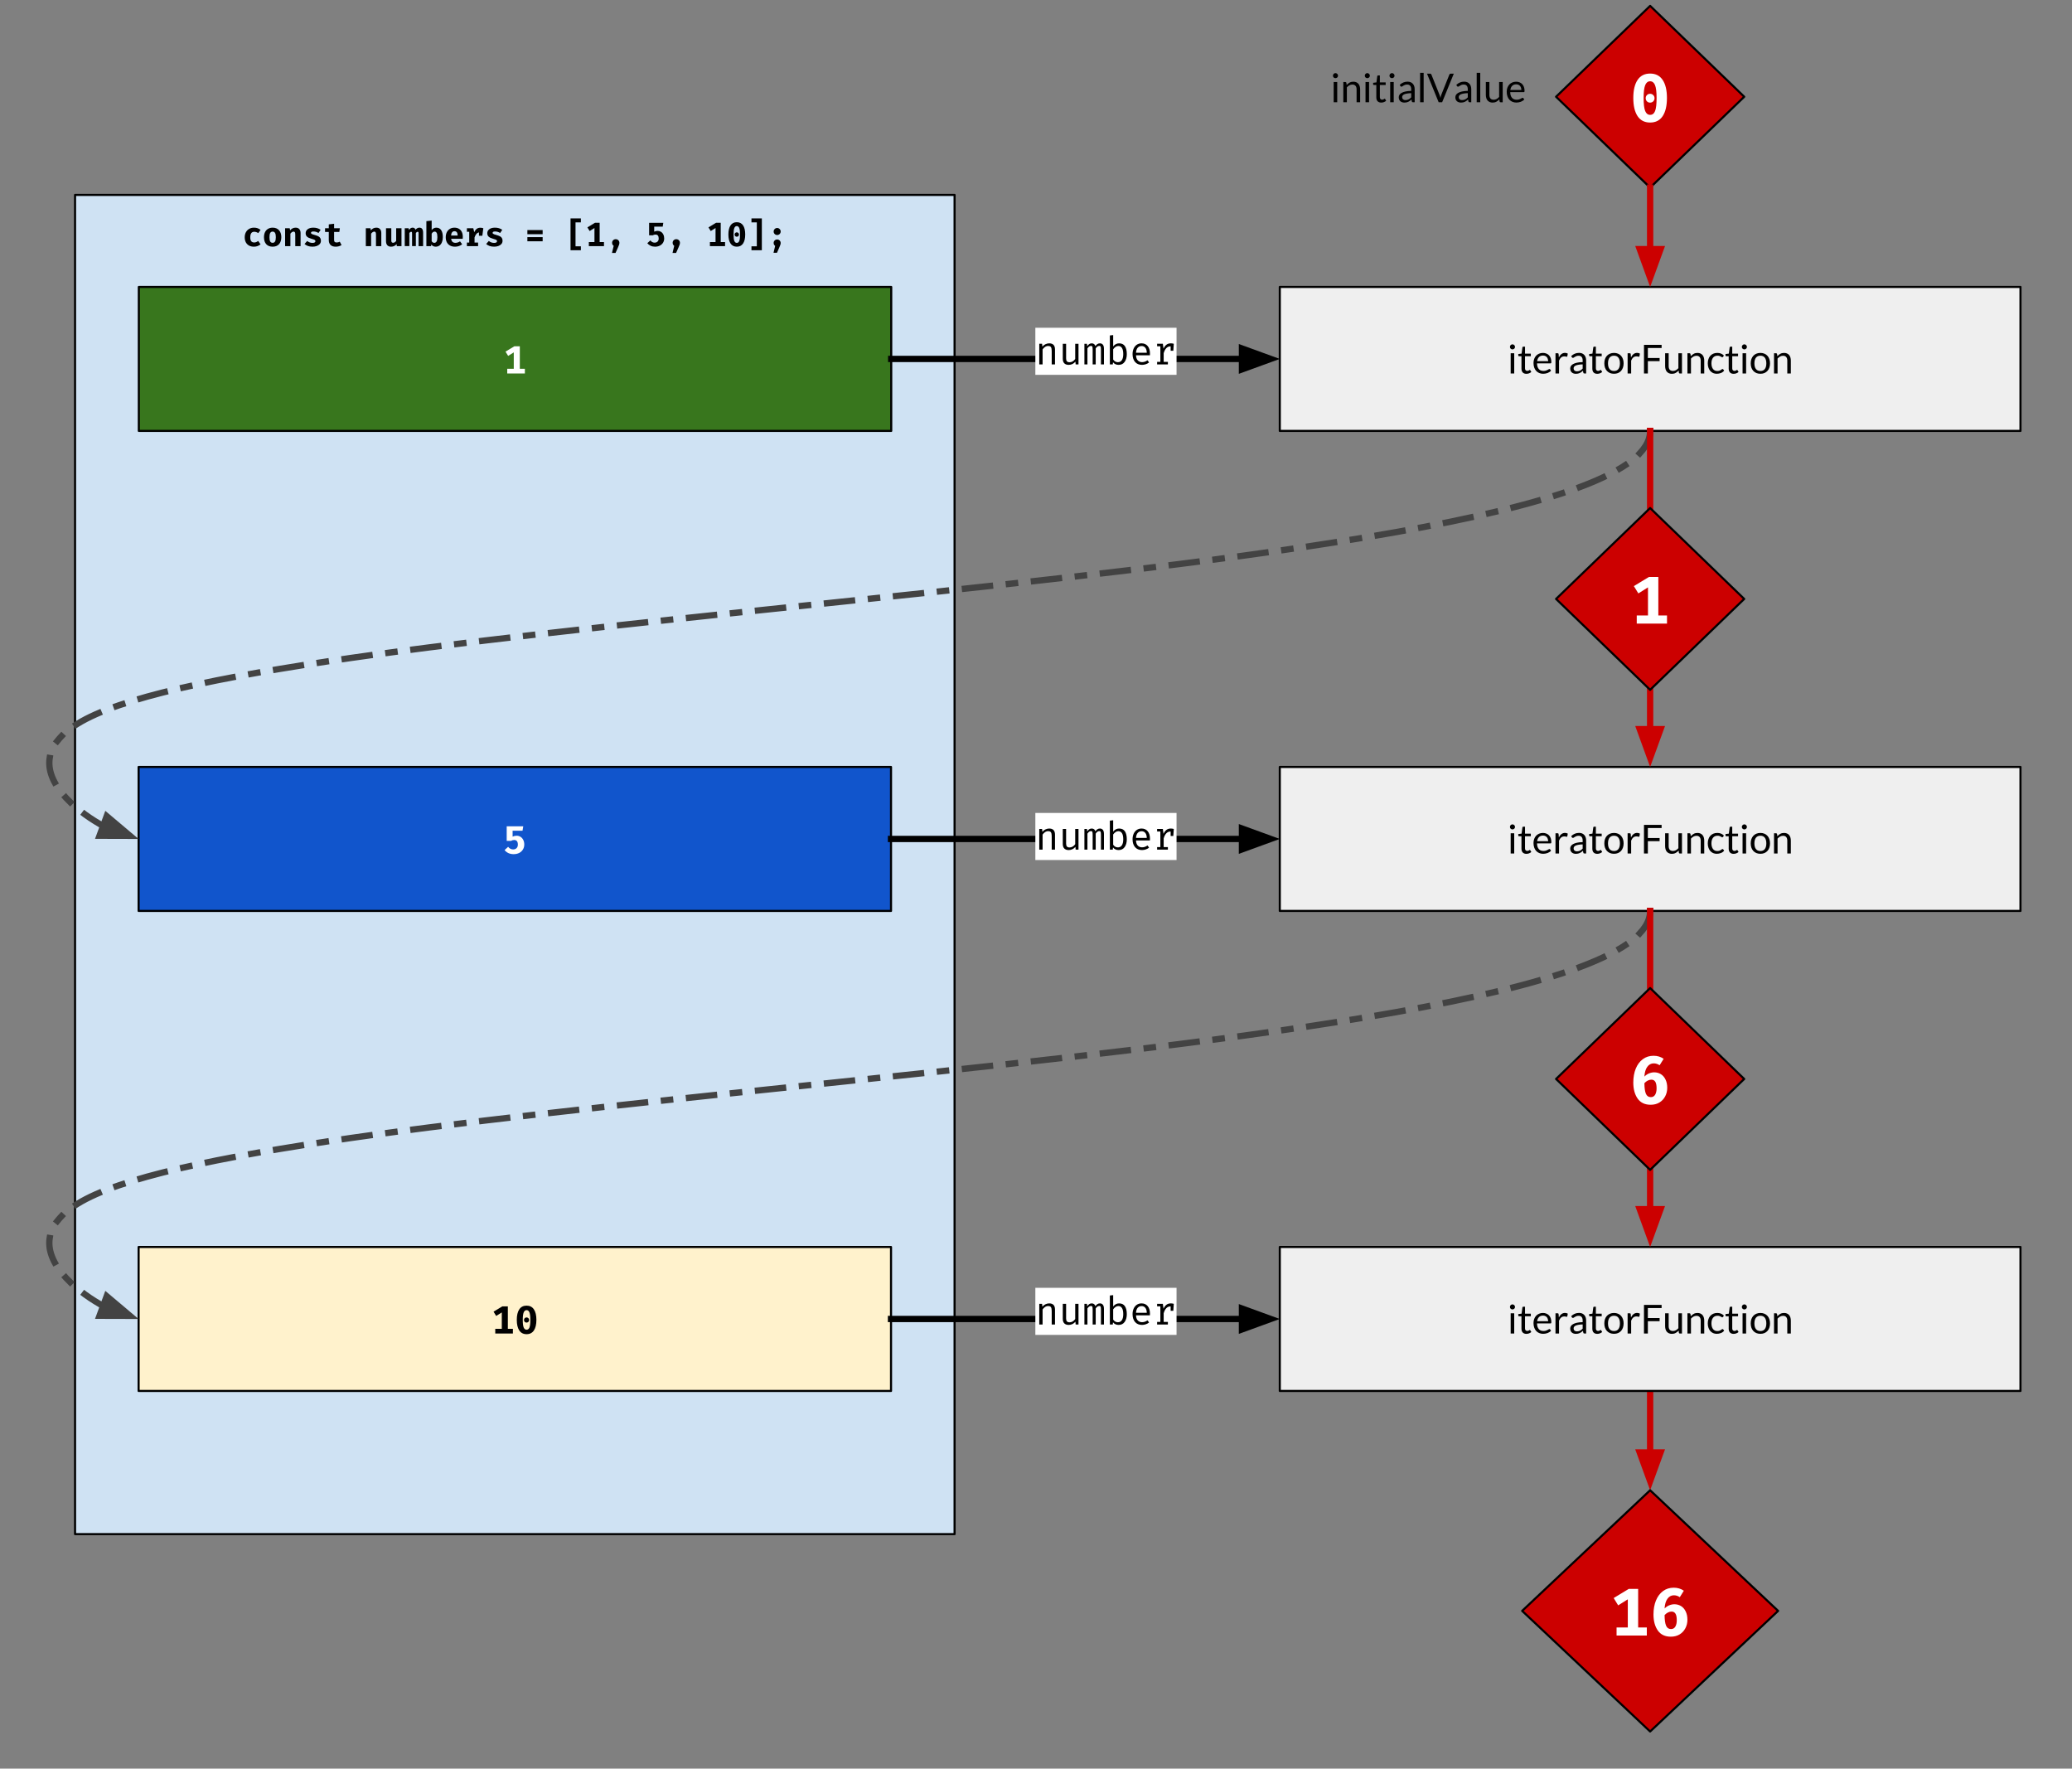 <?xml version="1.0" standalone="yes"?>

<svg version="1.1" viewBox="0.0 0.0 985.659 841.181" fill="none" stroke="none" stroke-linecap="square" stroke-miterlimit="10" xmlns="http://www.w3.org/2000/svg" xmlns:xlink="http://www.w3.org/1999/xlink"><rect x="0.0" y="0.0" width="985.659" height="841.181" fill="#808080" stroke="none"/><clipPath id="p.0"><path d="m0 0l985.659 0l0 841.181l-985.659 0l0 -841.181z" clip-rule="nonzero"></path></clipPath><g clip-path="url(#p.0)"><path fill="#000000" fill-opacity="0.0" d="m0 0l985.659 0l0 841.181l-985.659 0z" fill-rule="evenodd"></path><path fill="#cfe2f3" d="m35.706 92.701l418.394 0l0 636.945l-418.394 0z" fill-rule="evenodd"></path><path stroke="#000000" stroke-width="1.0" stroke-linejoin="round" stroke-linecap="butt" d="m35.706 92.701l418.394 0l0 636.945l-418.394 0z" fill-rule="evenodd"></path><path fill="#000000" d="m120.928 115.326q0.484 0 0.938 -0.172q0.453 -0.188 0.953 -0.547l1.125 1.609q-0.609 0.5 -1.406 0.812q-0.797 0.297 -1.75 0.297q-1.359 0 -2.344 -0.547q-0.984 -0.562 -1.516 -1.562q-0.516 -1.016 -0.516 -2.344q0 -1.328 0.531 -2.359q0.547 -1.047 1.547 -1.641q1.0 -0.594 2.344 -0.594q0.953 0 1.703 0.266q0.75 0.266 1.406 0.797l-1.094 1.531q-0.922 -0.641 -1.906 -0.641q-1.891 0 -1.891 2.641q0 1.328 0.484 1.891q0.5 0.562 1.391 0.562zm8.772 -7.047q1.938 0 3.031 1.219q1.094 1.219 1.094 3.297q0 2.141 -1.094 3.344q-1.078 1.188 -3.031 1.188q-1.953 0 -3.047 -1.188q-1.078 -1.188 -1.078 -3.328q0 -1.359 0.484 -2.375q0.484 -1.016 1.422 -1.578q0.938 -0.578 2.219 -0.578zm0 1.875q-0.781 0 -1.156 0.641q-0.359 0.625 -0.359 2.016q0 1.406 0.359 2.047q0.375 0.625 1.156 0.625q0.781 0 1.141 -0.641q0.375 -0.641 0.375 -2.047q0 -1.375 -0.375 -2.0q-0.359 -0.641 -1.141 -0.641zm5.928 -1.594l2.203 0l0.172 0.984q0.578 -0.641 1.203 -0.953q0.641 -0.312 1.438 -0.312q1.109 0 1.719 0.672q0.625 0.672 0.625 1.875l0 6.234l-2.531 0l0 -5.5q0 -0.797 -0.188 -1.094q-0.172 -0.312 -0.625 -0.312q-0.391 0 -0.75 0.25q-0.359 0.234 -0.75 0.719l0 5.938l-2.516 0l0 -8.5zm13.006 6.969q0.656 0 1.031 -0.203q0.375 -0.203 0.375 -0.609q0 -0.281 -0.156 -0.453q-0.156 -0.172 -0.578 -0.344q-0.406 -0.172 -1.281 -0.406q-1.281 -0.344 -1.953 -0.938q-0.672 -0.609 -0.672 -1.656q0 -1.172 0.969 -1.906q0.969 -0.734 2.703 -0.734q2.016 0 3.453 1.031l-1.016 1.5q-1.172 -0.719 -2.344 -0.719q-0.625 0 -0.922 0.156q-0.297 0.156 -0.297 0.5q0 0.219 0.141 0.375q0.156 0.141 0.578 0.312q0.422 0.156 1.281 0.391q0.906 0.266 1.484 0.562q0.594 0.297 0.906 0.812q0.328 0.516 0.328 1.312q0 0.906 -0.547 1.547q-0.547 0.625 -1.469 0.953q-0.906 0.312 -2.0 0.312q-1.188 0 -2.156 -0.328q-0.953 -0.344 -1.625 -0.953l1.266 -1.422q1.156 0.906 2.5 0.906zm13.834 1.031q-1.203 0.766 -2.781 0.766q-1.625 0 -2.453 -0.828q-0.828 -0.828 -0.828 -2.328l0 -3.859l-1.781 0l0 -1.75l1.781 0l0 -1.844l2.531 -0.297l0 2.141l2.734 0l-0.25 1.75l-2.484 0l0 3.859q0 0.625 0.281 0.891q0.297 0.266 0.938 0.266q0.797 0 1.484 -0.375l0.828 1.609zm11.559 -8.0l2.203 0l0.172 0.984q0.578 -0.641 1.203 -0.953q0.641 -0.312 1.438 -0.312q1.109 0 1.719 0.672q0.625 0.672 0.625 1.875l0 6.234l-2.531 0l0 -5.5q0 -0.797 -0.188 -1.094q-0.172 -0.312 -0.625 -0.312q-0.391 0 -0.75 0.25q-0.359 0.234 -0.75 0.719l0 5.938l-2.516 0l0 -8.5zm12.116 5.812q0 0.594 0.219 0.844q0.219 0.25 0.656 0.25q0.375 0 0.781 -0.25q0.406 -0.25 0.656 -0.688l0 -5.969l2.531 0l0 8.5l-2.219 0l-0.109 -0.984q-0.406 0.594 -1.109 0.922q-0.703 0.328 -1.5 0.328q-1.188 0 -1.812 -0.688q-0.609 -0.703 -0.609 -1.953l0 -6.125l2.516 0l0 5.812zm13.366 -6.094q0.906 0 1.328 0.609q0.438 0.594 0.438 1.891l0 6.281l-2.156 0l0 -6.0q0 -0.469 -0.094 -0.641q-0.094 -0.172 -0.328 -0.172q-0.453 0 -0.875 0.562l0 6.25l-1.797 0l0 -6.0q0 -0.469 -0.094 -0.641q-0.078 -0.172 -0.328 -0.172q-0.438 0 -0.875 0.562l0 6.25l-2.188 0l0 -8.5l1.828 0l0.188 0.812q0.406 -0.562 0.812 -0.828q0.422 -0.266 0.953 -0.266q0.5 0 0.828 0.25q0.344 0.25 0.484 0.75q0.875 -1.0 1.875 -1.0zm5.834 1.156q0.406 -0.547 0.969 -0.844q0.578 -0.312 1.219 -0.312q1.578 0 2.344 1.188q0.781 1.172 0.781 3.328q0 1.328 -0.406 2.359q-0.391 1.016 -1.156 1.594q-0.766 0.578 -1.844 0.578q-0.641 0 -1.188 -0.266q-0.531 -0.266 -0.906 -0.766l-0.094 0.766l-2.234 0l0 -11.875l2.516 -0.266l0 4.516zm1.25 6.062q1.469 0 1.469 -2.672q0 -1.5 -0.344 -2.078q-0.328 -0.594 -0.984 -0.594q-0.797 0 -1.391 0.984l0 3.578q0.5 0.781 1.25 0.781zm8.022 -1.938q0.234 1.938 2.047 1.938q1.094 0 2.172 -0.703l1.016 1.375q-0.625 0.531 -1.5 0.844q-0.859 0.312 -1.891 0.312q-1.422 0 -2.422 -0.562q-0.984 -0.562 -1.5 -1.578q-0.5 -1.016 -0.5 -2.359q0 -1.281 0.484 -2.312q0.5 -1.031 1.422 -1.625q0.938 -0.609 2.234 -0.609q1.219 0 2.109 0.516q0.906 0.516 1.391 1.5q0.484 0.984 0.484 2.344q0 0.531 -0.047 0.922l-5.5 0zm1.562 -3.594q-0.688 0 -1.109 0.516q-0.406 0.5 -0.484 1.531l3.125 0q-0.031 -2.047 -1.531 -2.047zm12.319 -1.656q0.781 0 1.422 0.25l-0.469 3.562l-1.609 0l0 -1.578q-0.703 0.125 -1.25 0.766q-0.531 0.641 -0.844 1.625l0 2.422l1.688 0l0 1.703l-5.328 0l0 -1.703l1.109 0l0 -5.109l-1.109 0l0 -1.688l3.047 0l0.453 1.906q0.469 -1.094 1.172 -1.625q0.703 -0.531 1.719 -0.531zm6.538 7.219q0.656 0 1.031 -0.203q0.375 -0.203 0.375 -0.609q0 -0.281 -0.156 -0.453q-0.156 -0.172 -0.578 -0.344q-0.406 -0.172 -1.281 -0.406q-1.281 -0.344 -1.953 -0.938q-0.672 -0.609 -0.672 -1.656q0 -1.172 0.969 -1.906q0.969 -0.734 2.703 -0.734q2.016 0 3.453 1.031l-1.016 1.5q-1.172 -0.719 -2.344 -0.719q-0.625 0 -0.922 0.156q-0.297 0.156 -0.297 0.5q0 0.219 0.141 0.375q0.156 0.141 0.578 0.312q0.422 0.156 1.281 0.391q0.906 0.266 1.484 0.562q0.594 0.297 0.906 0.812q0.328 0.516 0.328 1.312q0 0.906 -0.547 1.547q-0.547 0.625 -1.469 0.953q-0.906 0.312 -2.0 0.312q-1.188 0 -2.156 -0.328q-0.953 -0.344 -1.625 -0.953l1.266 -1.422q1.156 0.906 2.5 0.906zm23.106 -4.125l-7.266 0l0 -1.984l7.266 0l0 1.984zm0 3.344l-7.266 0l0 -1.969l7.266 0l0 1.969zm13.263 -10.859l4.922 0l0 1.891l-2.547 0l0 11.375l2.547 0l0 1.875l-4.922 0l0 -15.141zm15.913 11.25l0 1.922l-7.203 0l0 -1.922l2.672 0l0 -6.688l-2.281 1.438l-1.078 -1.734l3.594 -2.188l2.234 0l0 9.172l2.062 0zm5.584 -1.375q0.75 0 1.25 0.5q0.5 0.5 0.5 1.234q0 0.438 -0.156 0.891q-0.141 0.438 -0.531 1.312l-1.156 2.609l-1.688 0l0.812 -3.391q-0.359 -0.234 -0.562 -0.609q-0.188 -0.375 -0.188 -0.828q0 -0.719 0.484 -1.219q0.5 -0.5 1.234 -0.5zm22.356 -5.984l-4.047 0l0 2.406q0.781 -0.375 1.625 -0.375q0.875 0 1.578 0.438q0.719 0.438 1.125 1.266q0.422 0.812 0.422 1.906q0 1.109 -0.547 2.016q-0.547 0.891 -1.547 1.391q-0.984 0.5 -2.266 0.5q-1.156 0 -2.094 -0.438q-0.938 -0.438 -1.578 -1.219l1.453 -1.328q0.406 0.516 0.922 0.797q0.516 0.266 1.109 0.266q0.875 0 1.406 -0.531q0.531 -0.547 0.531 -1.406q0 -1.906 -1.5 -1.906q-0.688 0 -1.344 0.359l-1.719 0l0 -5.953l6.75 0l-0.281 1.812zm6.444 5.984q0.75 0 1.25 0.5q0.5 0.5 0.5 1.234q0 0.438 -0.156 0.891q-0.141 0.438 -0.531 1.312l-1.156 2.609l-1.688 0l0.812 -3.391q-0.359 -0.234 -0.562 -0.609q-0.188 -0.375 -0.188 -0.828q0 -0.719 0.484 -1.219q0.5 -0.5 1.234 -0.5zm23.216 1.375l0 1.922l-7.203 0l0 -1.922l2.672 0l0 -6.688l-2.281 1.438l-1.078 -1.734l3.594 -2.188l2.234 0l0 9.172l2.062 0zm5.584 -9.453q1.969 0 2.984 1.516q1.016 1.516 1.016 4.297q0 2.781 -1.016 4.312q-1.016 1.516 -2.984 1.516q-1.969 0 -2.984 -1.516q-1.016 -1.531 -1.016 -4.312q0 -2.781 1.016 -4.297q1.016 -1.516 2.984 -1.516zm0 1.844q-0.797 0 -1.172 0.922q-0.375 0.906 -0.375 3.047q0 2.188 0.375 3.109q0.375 0.906 1.172 0.906q0.812 0 1.172 -0.906q0.375 -0.922 0.375 -3.109q0 -2.172 -0.391 -3.062q-0.375 -0.906 -1.156 -0.906zm-0.016 2.969q0.453 0 0.75 0.312q0.312 0.297 0.312 0.734q0 0.438 -0.312 0.75q-0.297 0.297 -0.75 0.297q-0.438 0 -0.734 -0.297q-0.297 -0.312 -0.297 -0.75q0 -0.438 0.297 -0.734q0.297 -0.312 0.734 -0.312zm11.928 8.531l-4.938 0l0 -1.891l2.547 0l0 -11.359l-2.547 0l0 -1.891l4.938 0l0 15.141zm7.288 -10.594q0.703 0 1.188 0.5q0.484 0.5 0.484 1.188q0 0.688 -0.484 1.172q-0.484 0.484 -1.188 0.484q-0.703 0 -1.188 -0.484q-0.484 -0.484 -0.484 -1.172q0 -0.688 0.484 -1.188q0.484 -0.5 1.188 -0.5zm0 5.469q0.719 0 1.188 0.484q0.484 0.484 0.484 1.188q0 0.406 -0.156 0.859q-0.141 0.453 -0.5 1.266l-1.109 2.531l-1.641 0l0.781 -3.281q-0.344 -0.234 -0.531 -0.594q-0.188 -0.375 -0.188 -0.797q0 -0.703 0.469 -1.172q0.484 -0.484 1.203 -0.484z" fill-rule="nonzero"></path><path fill="#38761d" d="m66.039 136.472l357.921 0l0 68.472l-357.921 0z" fill-rule="evenodd"></path><path stroke="#000000" stroke-width="1.0" stroke-linejoin="round" stroke-linecap="butt" d="m66.039 136.472l357.921 0l0 68.472l-357.921 0z" fill-rule="evenodd"></path><path fill="#ffffff" d="m249.684 175.394l0 2.234l-8.391 0l0 -2.234l3.109 0l0 -7.797l-2.672 1.672l-1.25 -2.031l4.188 -2.531l2.609 0l0 10.688l2.406 0z" fill-rule="nonzero"></path><path fill="#1155cc" d="m65.941 364.778l357.921 0l0 68.472l-357.921 0z" fill-rule="evenodd"></path><path stroke="#000000" stroke-width="1.0" stroke-linejoin="round" stroke-linecap="butt" d="m65.941 364.778l357.921 0l0 68.472l-357.921 0z" fill-rule="evenodd"></path><path fill="#ffffff" d="m248.57 395.106l-4.719 0l0 2.812q0.922 -0.438 1.906 -0.438q1.016 0 1.844 0.516q0.828 0.516 1.312 1.469q0.484 0.953 0.484 2.219q0 1.297 -0.641 2.344q-0.625 1.047 -1.781 1.641q-1.156 0.578 -2.656 0.578q-1.359 0 -2.453 -0.5q-1.094 -0.516 -1.828 -1.438l1.688 -1.547q0.469 0.594 1.078 0.922q0.609 0.312 1.297 0.312q1.031 0 1.641 -0.625q0.609 -0.625 0.609 -1.641q0 -2.219 -1.75 -2.219q-0.797 0 -1.562 0.438l-2.0 0l0 -6.938l7.875 0l-0.344 2.094z" fill-rule="nonzero"></path><path fill="#fff2cc" d="m65.942 593.085l357.921 0l0 68.472l-357.921 0z" fill-rule="evenodd"></path><path stroke="#000000" stroke-width="1.0" stroke-linejoin="round" stroke-linecap="butt" d="m65.942 593.085l357.921 0l0 68.472l-357.921 0z" fill-rule="evenodd"></path><path fill="#000000" d="m243.99 632.007l0 2.234l-8.391 0l0 -2.234l3.109 0l0 -7.797l-2.672 1.672l-1.25 -2.031l4.188 -2.531l2.609 0l0 10.688l2.406 0zm6.506 -11.031q2.297 0 3.484 1.781q1.188 1.766 1.188 4.984q0 3.25 -1.188 5.031q-1.188 1.781 -3.484 1.781q-2.297 0 -3.484 -1.781q-1.172 -1.781 -1.172 -5.031q0 -3.219 1.172 -4.984q1.188 -1.781 3.484 -1.781zm0 2.141q-0.922 0 -1.375 1.078q-0.438 1.078 -0.438 3.547q0 2.562 0.438 3.625q0.453 1.062 1.375 1.062q0.953 0 1.375 -1.062q0.422 -1.062 0.422 -3.625q0 -2.516 -0.438 -3.562q-0.438 -1.062 -1.359 -1.062zm-0.016 3.469q0.516 0 0.875 0.359q0.359 0.359 0.359 0.859q0 0.531 -0.359 0.891q-0.359 0.344 -0.875 0.344q-0.516 0 -0.875 -0.344q-0.344 -0.359 -0.344 -0.891q0 -0.5 0.344 -0.859q0.359 -0.359 0.875 -0.359z" fill-rule="nonzero"></path><path fill="#efefef" d="m608.801 136.472l352.346 0l0 68.472l-352.346 0z" fill-rule="evenodd"></path><path stroke="#000000" stroke-width="1.0" stroke-linejoin="round" stroke-linecap="butt" d="m608.801 136.472l352.346 0l0 68.472l-352.346 0z" fill-rule="evenodd"></path><path fill="#000000" d="m720.321 168.004l0 9.625l-1.688 0l0 -9.625l1.688 0zm0.375 -3.016q0 0.25 -0.094 0.469q-0.094 0.203 -0.266 0.375q-0.172 0.156 -0.391 0.25q-0.219 0.094 -0.453 0.094q-0.25 0 -0.469 -0.094q-0.219 -0.094 -0.391 -0.25q-0.156 -0.172 -0.25 -0.375q-0.094 -0.219 -0.094 -0.469q0 -0.25 0.094 -0.469q0.094 -0.234 0.25 -0.391q0.172 -0.172 0.391 -0.266q0.219 -0.094 0.469 -0.094q0.234 0 0.453 0.094q0.219 0.094 0.391 0.266q0.172 0.156 0.266 0.391q0.094 0.219 0.094 0.469zm5.432 12.797q-1.141 0 -1.75 -0.641q-0.609 -0.641 -0.609 -1.828l0 -5.891l-1.156 0q-0.156 0 -0.266 -0.094q-0.094 -0.094 -0.094 -0.281l0 -0.672l1.578 -0.203l0.391 -2.969q0.016 -0.141 0.109 -0.234q0.109 -0.094 0.281 -0.094l0.844 0l0 3.312l2.766 0l0 1.234l-2.766 0l0 5.766q0 0.609 0.297 0.906q0.297 0.297 0.766 0.297q0.266 0 0.453 -0.062q0.203 -0.078 0.344 -0.156q0.141 -0.094 0.234 -0.156q0.109 -0.078 0.188 -0.078q0.125 0 0.234 0.156l0.484 0.812q-0.438 0.406 -1.062 0.641q-0.609 0.234 -1.266 0.234zm7.865 -9.938q0.859 0 1.594 0.297q0.734 0.281 1.266 0.828q0.531 0.547 0.828 1.359q0.297 0.797 0.297 1.828q0 0.391 -0.094 0.531q-0.078 0.125 -0.312 0.125l-6.406 0q0.016 0.922 0.234 1.594q0.234 0.672 0.625 1.125q0.406 0.453 0.953 0.672q0.562 0.219 1.25 0.219q0.641 0 1.094 -0.141q0.453 -0.141 0.781 -0.312q0.344 -0.172 0.562 -0.312q0.234 -0.156 0.391 -0.156q0.203 0 0.328 0.156l0.469 0.625q-0.312 0.375 -0.75 0.656q-0.438 0.281 -0.938 0.469q-0.5 0.172 -1.031 0.266q-0.531 0.094 -1.047 0.094q-1.0 0 -1.844 -0.344q-0.844 -0.344 -1.453 -0.984q-0.609 -0.656 -0.953 -1.609q-0.344 -0.969 -0.344 -2.203q0 -1.016 0.312 -1.891q0.312 -0.875 0.891 -1.516q0.578 -0.641 1.406 -1.0q0.844 -0.375 1.891 -0.375zm0.031 1.25q-1.219 0 -1.922 0.719q-0.703 0.703 -0.875 1.953l5.234 0q0 -0.594 -0.172 -1.078q-0.156 -0.484 -0.469 -0.844q-0.312 -0.359 -0.766 -0.547q-0.453 -0.203 -1.031 -0.203zm5.932 8.531l0 -9.625l0.969 0q0.266 0 0.375 0.109q0.109 0.094 0.141 0.359l0.125 1.5q0.484 -1.0 1.203 -1.562q0.734 -0.578 1.719 -0.578q0.391 0 0.719 0.094q0.328 0.094 0.594 0.25l-0.219 1.266q-0.062 0.234 -0.297 0.234q-0.125 0 -0.406 -0.078q-0.266 -0.094 -0.766 -0.094q-0.875 0 -1.469 0.516q-0.594 0.5 -1.0 1.484l0 6.125l-1.688 0zm14.581 0l-0.75 0q-0.25 0 -0.406 -0.078q-0.141 -0.078 -0.188 -0.328l-0.188 -0.891q-0.391 0.344 -0.75 0.625q-0.359 0.266 -0.766 0.453q-0.391 0.188 -0.844 0.281q-0.453 0.094 -1.0 0.094q-0.562 0 -1.047 -0.156q-0.484 -0.156 -0.859 -0.469q-0.359 -0.312 -0.578 -0.797q-0.203 -0.484 -0.203 -1.141q0 -0.562 0.312 -1.094q0.312 -0.531 1.0 -0.938q0.703 -0.406 1.828 -0.672q1.141 -0.266 2.781 -0.297l0 -0.75q0 -1.125 -0.484 -1.688q-0.484 -0.578 -1.422 -0.578q-0.609 0 -1.047 0.156q-0.422 0.156 -0.734 0.359q-0.297 0.188 -0.531 0.344q-0.219 0.156 -0.438 0.156q-0.172 0 -0.297 -0.094q-0.125 -0.094 -0.203 -0.219l-0.297 -0.547q0.797 -0.766 1.719 -1.141q0.922 -0.391 2.031 -0.391q0.812 0 1.438 0.266q0.625 0.266 1.047 0.75q0.438 0.469 0.656 1.141q0.219 0.672 0.219 1.484l0 6.156zm-4.391 -1.031q0.453 0 0.812 -0.094q0.375 -0.094 0.703 -0.25q0.328 -0.172 0.625 -0.406q0.297 -0.25 0.594 -0.547l0 -2.0q-1.172 0.031 -2.0 0.188q-0.812 0.141 -1.328 0.375q-0.5 0.234 -0.734 0.562q-0.234 0.328 -0.234 0.719q0 0.391 0.125 0.672q0.125 0.266 0.328 0.438q0.203 0.172 0.484 0.266q0.297 0.078 0.625 0.078zm9.693 1.188q-1.141 0 -1.75 -0.641q-0.609 -0.641 -0.609 -1.828l0 -5.891l-1.156 0q-0.156 0 -0.266 -0.094q-0.094 -0.094 -0.094 -0.281l0 -0.672l1.578 -0.203l0.391 -2.969q0.016 -0.141 0.109 -0.234q0.109 -0.094 0.281 -0.094l0.844 0l0 3.312l2.766 0l0 1.234l-2.766 0l0 5.766q0 0.609 0.297 0.906q0.297 0.297 0.766 0.297q0.266 0 0.453 -0.062q0.203 -0.078 0.344 -0.156q0.141 -0.094 0.234 -0.156q0.109 -0.078 0.188 -0.078q0.125 0 0.234 0.156l0.484 0.812q-0.438 0.406 -1.062 0.641q-0.609 0.234 -1.266 0.234zm7.943 -9.938q1.062 0 1.906 0.359q0.844 0.344 1.438 1.0q0.594 0.641 0.906 1.562q0.328 0.906 0.328 2.047q0 1.141 -0.328 2.047q-0.312 0.906 -0.906 1.562q-0.594 0.641 -1.438 1.0q-0.844 0.344 -1.906 0.344q-1.047 0 -1.906 -0.344q-0.844 -0.359 -1.453 -1.0q-0.594 -0.656 -0.922 -1.562q-0.312 -0.906 -0.312 -2.047q0 -1.141 0.312 -2.047q0.328 -0.922 0.922 -1.562q0.609 -0.656 1.453 -1.0q0.859 -0.359 1.906 -0.359zm0 8.594q1.422 0 2.125 -0.953q0.703 -0.953 0.703 -2.672q0 -1.719 -0.703 -2.672q-0.703 -0.969 -2.125 -0.969q-0.719 0 -1.25 0.25q-0.531 0.25 -0.891 0.719q-0.359 0.469 -0.531 1.156q-0.172 0.672 -0.172 1.516q0 0.859 0.172 1.531q0.172 0.672 0.531 1.141q0.359 0.453 0.891 0.703q0.531 0.25 1.25 0.25zm6.482 1.188l0 -9.625l0.969 0q0.266 0 0.375 0.109q0.109 0.094 0.141 0.359l0.125 1.5q0.484 -1.0 1.203 -1.562q0.734 -0.578 1.719 -0.578q0.391 0 0.719 0.094q0.328 0.094 0.594 0.25l-0.219 1.266q-0.062 0.234 -0.297 0.234q-0.125 0 -0.406 -0.078q-0.266 -0.094 -0.766 -0.094q-0.875 0 -1.469 0.516q-0.594 0.5 -1.0 1.484l0 6.125l-1.688 0zm16.175 -13.609l0 1.5l-6.547 0l0 4.75l5.594 0l0 1.5l-5.594 0l0 5.859l-1.844 0l0 -13.609l8.391 0zm3.356 3.984l0 6.141q0 1.094 0.5 1.688q0.516 0.594 1.531 0.594q0.734 0 1.391 -0.344q0.656 -0.359 1.203 -0.984l0 -7.094l1.703 0l0 9.625l-1.016 0q-0.359 0 -0.453 -0.344l-0.125 -1.047q-0.641 0.703 -1.422 1.125q-0.766 0.422 -1.781 0.422q-0.781 0 -1.391 -0.266q-0.594 -0.266 -1.016 -0.734q-0.406 -0.484 -0.609 -1.156q-0.203 -0.672 -0.203 -1.484l0 -6.141l1.688 0zm8.92 9.625l0 -9.625l1.0 0q0.359 0 0.453 0.359l0.141 1.031q0.625 -0.688 1.391 -1.109q0.781 -0.438 1.797 -0.438q0.797 0 1.391 0.266q0.609 0.266 1.016 0.75q0.406 0.469 0.609 1.156q0.203 0.672 0.203 1.484l0 6.125l-1.688 0l0 -6.125q0 -1.094 -0.5 -1.688q-0.5 -0.609 -1.516 -0.609q-0.75 0 -1.406 0.359q-0.656 0.359 -1.203 0.969l0 7.094l-1.688 0zm16.935 -7.906q-0.078 0.094 -0.156 0.156q-0.078 0.062 -0.219 0.062q-0.141 0 -0.312 -0.125q-0.156 -0.125 -0.422 -0.266q-0.25 -0.141 -0.625 -0.25q-0.359 -0.125 -0.891 -0.125q-0.703 0 -1.25 0.25q-0.531 0.25 -0.906 0.734q-0.359 0.469 -0.547 1.141q-0.188 0.672 -0.188 1.516q0 0.875 0.203 1.562q0.203 0.672 0.562 1.141q0.359 0.453 0.875 0.703q0.516 0.234 1.172 0.234q0.609 0 1.0 -0.141q0.406 -0.156 0.672 -0.328q0.266 -0.188 0.438 -0.328q0.172 -0.156 0.344 -0.156q0.219 0 0.328 0.156l0.469 0.625q-0.625 0.766 -1.562 1.125q-0.938 0.359 -1.984 0.359q-0.906 0 -1.688 -0.328q-0.766 -0.344 -1.344 -0.969q-0.562 -0.641 -0.891 -1.562q-0.328 -0.922 -0.328 -2.094q0 -1.078 0.297 -1.984q0.297 -0.922 0.875 -1.578q0.578 -0.656 1.422 -1.031q0.844 -0.375 1.938 -0.375q1.0 0 1.781 0.328q0.781 0.328 1.375 0.938l-0.438 0.609zm5.056 8.062q-1.141 0 -1.75 -0.641q-0.609 -0.641 -0.609 -1.828l0 -5.891l-1.156 0q-0.156 0 -0.266 -0.094q-0.094 -0.094 -0.094 -0.281l0 -0.672l1.578 -0.203l0.391 -2.969q0.016 -0.141 0.109 -0.234q0.109 -0.094 0.281 -0.094l0.844 0l0 3.312l2.766 0l0 1.234l-2.766 0l0 5.766q0 0.609 0.297 0.906q0.297 0.297 0.766 0.297q0.266 0 0.453 -0.062q0.203 -0.078 0.344 -0.156q0.141 -0.094 0.234 -0.156q0.109 -0.078 0.188 -0.078q0.125 0 0.234 0.156l0.484 0.812q-0.438 0.406 -1.062 0.641q-0.609 0.234 -1.266 0.234zm5.928 -9.781l0 9.625l-1.688 0l0 -9.625l1.688 0zm0.375 -3.016q0 0.25 -0.094 0.469q-0.094 0.203 -0.266 0.375q-0.172 0.156 -0.391 0.25q-0.219 0.094 -0.453 0.094q-0.25 0 -0.469 -0.094q-0.219 -0.094 -0.391 -0.25q-0.156 -0.172 -0.25 -0.375q-0.094 -0.219 -0.094 -0.469q0 -0.25 0.094 -0.469q0.094 -0.234 0.25 -0.391q0.172 -0.172 0.391 -0.266q0.219 -0.094 0.469 -0.094q0.234 0 0.453 0.094q0.219 0.094 0.391 0.266q0.172 0.156 0.266 0.391q0.094 0.219 0.094 0.469zm6.417 2.859q1.062 0 1.906 0.359q0.844 0.344 1.438 1.0q0.594 0.641 0.906 1.562q0.328 0.906 0.328 2.047q0 1.141 -0.328 2.047q-0.312 0.906 -0.906 1.562q-0.594 0.641 -1.438 1.0q-0.844 0.344 -1.906 0.344q-1.047 0 -1.906 -0.344q-0.844 -0.359 -1.453 -1.0q-0.594 -0.656 -0.922 -1.562q-0.312 -0.906 -0.312 -2.047q0 -1.141 0.312 -2.047q0.328 -0.922 0.922 -1.562q0.609 -0.656 1.453 -1.0q0.859 -0.359 1.906 -0.359zm0 8.594q1.422 0 2.125 -0.953q0.703 -0.953 0.703 -2.672q0 -1.719 -0.703 -2.672q-0.703 -0.969 -2.125 -0.969q-0.719 0 -1.25 0.25q-0.531 0.25 -0.891 0.719q-0.359 0.469 -0.531 1.156q-0.172 0.672 -0.172 1.516q0 0.859 0.172 1.531q0.172 0.672 0.531 1.141q0.359 0.453 0.891 0.703q0.531 0.25 1.25 0.25zm6.482 1.188l0 -9.625l1.0 0q0.359 0 0.453 0.359l0.141 1.031q0.625 -0.688 1.391 -1.109q0.781 -0.438 1.797 -0.438q0.797 0 1.391 0.266q0.609 0.266 1.016 0.75q0.406 0.469 0.609 1.156q0.203 0.672 0.203 1.484l0 6.125l-1.688 0l0 -6.125q0 -1.094 -0.5 -1.688q-0.5 -0.609 -1.516 -0.609q-0.75 0 -1.406 0.359q-0.656 0.359 -1.203 0.969l0 7.094l-1.688 0z" fill-rule="nonzero"></path><path fill="#000000" fill-opacity="0.0" d="m423.961 170.709l184.85 0" fill-rule="evenodd"></path><path stroke="#000000" stroke-width="3.0" stroke-linejoin="round" stroke-linecap="butt" d="m423.961 170.709l166.85 0" fill-rule="evenodd"></path><path fill="#000000" stroke="#000000" stroke-width="3.0" stroke-linecap="butt" d="m590.811 175.664l13.614 -4.955l-13.614 -4.955z" fill-rule="evenodd"></path><path fill="#000000" fill-opacity="0.0" d="m784.974 204.945c0 39.958 -197.575 61.65 -372.016 79.916c-174.441 18.266 -325.748 33.107 -372.016 57.081c-46.268 23.974 12.504 57.081 25.008 57.081" fill-rule="evenodd"></path><path stroke="#434343" stroke-width="3.0" stroke-linejoin="round" stroke-linecap="butt" stroke-dasharray="12.0,9.0,3.0,9.0" d="m784.974 204.945c0 39.958 -197.575 61.65 -372.016 79.916c-174.441 18.266 -325.748 33.107 -372.016 57.081c-23.134 11.987 -20.008 26.257 -9.536 37.531c2.618 2.818 5.695 5.45 8.936 7.811c1.62 1.181 3.282 2.294 4.947 3.329c0.833 0.518 1.666 1.016 2.496 1.494c0.415 0.239 0.829 0.472 1.242 0.701l0.024 0.013" fill-rule="evenodd"></path><path fill="#434343" stroke="#434343" stroke-width="3.0" stroke-linecap="butt" d="m47.345 397.472l14.488 0.04l-11.073 -9.343z" fill-rule="evenodd"></path><path fill="#efefef" d="m608.8 364.78l352.346 0l0 68.472l-352.346 0z" fill-rule="evenodd"></path><path stroke="#000000" stroke-width="1.0" stroke-linejoin="round" stroke-linecap="butt" d="m608.8 364.78l352.346 0l0 68.472l-352.346 0z" fill-rule="evenodd"></path><path fill="#000000" d="m720.32 396.311l0 9.625l-1.688 0l0 -9.625l1.688 0zm0.375 -3.016q0 0.25 -0.094 0.469q-0.094 0.203 -0.266 0.375q-0.172 0.156 -0.391 0.25q-0.219 0.094 -0.453 0.094q-0.25 0 -0.469 -0.094q-0.219 -0.094 -0.391 -0.25q-0.156 -0.172 -0.25 -0.375q-0.094 -0.219 -0.094 -0.469q0 -0.25 0.094 -0.469q0.094 -0.234 0.25 -0.391q0.172 -0.172 0.391 -0.266q0.219 -0.094 0.469 -0.094q0.234 0 0.453 0.094q0.219 0.094 0.391 0.266q0.172 0.156 0.266 0.391q0.094 0.219 0.094 0.469zm5.432 12.797q-1.141 0 -1.75 -0.641q-0.609 -0.641 -0.609 -1.828l0 -5.891l-1.156 0q-0.156 0 -0.266 -0.094q-0.094 -0.094 -0.094 -0.281l0 -0.672l1.578 -0.203l0.391 -2.969q0.016 -0.141 0.109 -0.234q0.109 -0.094 0.281 -0.094l0.844 0l0 3.312l2.766 0l0 1.234l-2.766 0l0 5.766q0 0.609 0.297 0.906q0.297 0.297 0.766 0.297q0.266 0 0.453 -0.062q0.203 -0.078 0.344 -0.156q0.141 -0.094 0.234 -0.156q0.109 -0.078 0.188 -0.078q0.125 0 0.234 0.156l0.484 0.812q-0.438 0.406 -1.062 0.641q-0.609 0.234 -1.266 0.234zm7.865 -9.938q0.859 0 1.594 0.297q0.734 0.281 1.266 0.828q0.531 0.547 0.828 1.359q0.297 0.797 0.297 1.828q0 0.391 -0.094 0.531q-0.078 0.125 -0.312 0.125l-6.406 0q0.016 0.922 0.234 1.594q0.234 0.672 0.625 1.125q0.406 0.453 0.953 0.672q0.562 0.219 1.25 0.219q0.641 0 1.094 -0.141q0.453 -0.141 0.781 -0.312q0.344 -0.172 0.562 -0.312q0.234 -0.156 0.391 -0.156q0.203 0 0.328 0.156l0.469 0.625q-0.312 0.375 -0.75 0.656q-0.438 0.281 -0.938 0.469q-0.5 0.172 -1.031 0.266q-0.531 0.094 -1.047 0.094q-1.0 0 -1.844 -0.344q-0.844 -0.344 -1.453 -0.984q-0.609 -0.656 -0.953 -1.609q-0.344 -0.969 -0.344 -2.203q0 -1.016 0.312 -1.891q0.312 -0.875 0.891 -1.516q0.578 -0.641 1.406 -1.0q0.844 -0.375 1.891 -0.375zm0.031 1.25q-1.219 0 -1.922 0.719q-0.703 0.703 -0.875 1.953l5.234 0q0 -0.594 -0.172 -1.078q-0.156 -0.484 -0.469 -0.844q-0.312 -0.359 -0.766 -0.547q-0.453 -0.203 -1.031 -0.203zm5.932 8.531l0 -9.625l0.969 0q0.266 0 0.375 0.109q0.109 0.094 0.141 0.359l0.125 1.5q0.484 -1.0 1.203 -1.562q0.734 -0.578 1.719 -0.578q0.391 0 0.719 0.094q0.328 0.094 0.594 0.25l-0.219 1.266q-0.062 0.234 -0.297 0.234q-0.125 0 -0.406 -0.078q-0.266 -0.094 -0.766 -0.094q-0.875 0 -1.469 0.516q-0.594 0.5 -1.0 1.484l0 6.125l-1.688 0zm14.581 0l-0.75 0q-0.25 0 -0.406 -0.078q-0.141 -0.078 -0.188 -0.328l-0.188 -0.891q-0.391 0.344 -0.75 0.625q-0.359 0.266 -0.766 0.453q-0.391 0.188 -0.844 0.281q-0.453 0.094 -1.0 0.094q-0.562 0 -1.047 -0.156q-0.484 -0.156 -0.859 -0.469q-0.359 -0.312 -0.578 -0.797q-0.203 -0.484 -0.203 -1.141q0 -0.562 0.312 -1.094q0.312 -0.531 1.0 -0.938q0.703 -0.406 1.828 -0.672q1.141 -0.266 2.781 -0.297l0 -0.75q0 -1.125 -0.484 -1.688q-0.484 -0.578 -1.422 -0.578q-0.609 0 -1.047 0.156q-0.422 0.156 -0.734 0.359q-0.297 0.188 -0.531 0.344q-0.219 0.156 -0.438 0.156q-0.172 0 -0.297 -0.094q-0.125 -0.094 -0.203 -0.219l-0.297 -0.547q0.797 -0.766 1.719 -1.141q0.922 -0.391 2.031 -0.391q0.812 0 1.438 0.266q0.625 0.266 1.047 0.75q0.438 0.469 0.656 1.141q0.219 0.672 0.219 1.484l0 6.156zm-4.391 -1.031q0.453 0 0.812 -0.094q0.375 -0.094 0.703 -0.25q0.328 -0.172 0.625 -0.406q0.297 -0.25 0.594 -0.547l0 -2.0q-1.172 0.031 -2.0 0.188q-0.812 0.141 -1.328 0.375q-0.5 0.234 -0.734 0.562q-0.234 0.328 -0.234 0.719q0 0.391 0.125 0.672q0.125 0.266 0.328 0.438q0.203 0.172 0.484 0.266q0.297 0.078 0.625 0.078zm9.693 1.188q-1.141 0 -1.75 -0.641q-0.609 -0.641 -0.609 -1.828l0 -5.891l-1.156 0q-0.156 0 -0.266 -0.094q-0.094 -0.094 -0.094 -0.281l0 -0.672l1.578 -0.203l0.391 -2.969q0.016 -0.141 0.109 -0.234q0.109 -0.094 0.281 -0.094l0.844 0l0 3.312l2.766 0l0 1.234l-2.766 0l0 5.766q0 0.609 0.297 0.906q0.297 0.297 0.766 0.297q0.266 0 0.453 -0.062q0.203 -0.078 0.344 -0.156q0.141 -0.094 0.234 -0.156q0.109 -0.078 0.188 -0.078q0.125 0 0.234 0.156l0.484 0.812q-0.438 0.406 -1.062 0.641q-0.609 0.234 -1.266 0.234zm7.943 -9.938q1.062 0 1.906 0.359q0.844 0.344 1.438 1.0q0.594 0.641 0.906 1.562q0.328 0.906 0.328 2.047q0 1.141 -0.328 2.047q-0.312 0.906 -0.906 1.562q-0.594 0.641 -1.438 1.0q-0.844 0.344 -1.906 0.344q-1.047 0 -1.906 -0.344q-0.844 -0.359 -1.453 -1.0q-0.594 -0.656 -0.922 -1.562q-0.312 -0.906 -0.312 -2.047q0 -1.141 0.312 -2.047q0.328 -0.922 0.922 -1.562q0.609 -0.656 1.453 -1.0q0.859 -0.359 1.906 -0.359zm0 8.594q1.422 0 2.125 -0.953q0.703 -0.953 0.703 -2.672q0 -1.719 -0.703 -2.672q-0.703 -0.969 -2.125 -0.969q-0.719 0 -1.25 0.25q-0.531 0.25 -0.891 0.719q-0.359 0.469 -0.531 1.156q-0.172 0.672 -0.172 1.516q0 0.859 0.172 1.531q0.172 0.672 0.531 1.141q0.359 0.453 0.891 0.703q0.531 0.25 1.25 0.25zm6.482 1.188l0 -9.625l0.969 0q0.266 0 0.375 0.109q0.109 0.094 0.141 0.359l0.125 1.5q0.484 -1.0 1.203 -1.562q0.734 -0.578 1.719 -0.578q0.391 0 0.719 0.094q0.328 0.094 0.594 0.25l-0.219 1.266q-0.062 0.234 -0.297 0.234q-0.125 0 -0.406 -0.078q-0.266 -0.094 -0.766 -0.094q-0.875 0 -1.469 0.516q-0.594 0.5 -1.0 1.484l0 6.125l-1.688 0zm16.175 -13.609l0 1.5l-6.547 0l0 4.75l5.594 0l0 1.5l-5.594 0l0 5.859l-1.844 0l0 -13.609l8.391 0zm3.356 3.984l0 6.141q0 1.094 0.5 1.688q0.516 0.594 1.531 0.594q0.734 0 1.391 -0.344q0.656 -0.359 1.203 -0.984l0 -7.094l1.703 0l0 9.625l-1.016 0q-0.359 0 -0.453 -0.344l-0.125 -1.047q-0.641 0.703 -1.422 1.125q-0.766 0.422 -1.781 0.422q-0.781 0 -1.391 -0.266q-0.594 -0.266 -1.016 -0.734q-0.406 -0.484 -0.609 -1.156q-0.203 -0.672 -0.203 -1.484l0 -6.141l1.688 0zm8.92 9.625l0 -9.625l1.0 0q0.359 0 0.453 0.359l0.141 1.031q0.625 -0.688 1.391 -1.109q0.781 -0.438 1.797 -0.438q0.797 0 1.391 0.266q0.609 0.266 1.016 0.75q0.406 0.469 0.609 1.156q0.203 0.672 0.203 1.484l0 6.125l-1.688 0l0 -6.125q0 -1.094 -0.5 -1.688q-0.5 -0.609 -1.516 -0.609q-0.75 0 -1.406 0.359q-0.656 0.359 -1.203 0.969l0 7.094l-1.688 0zm16.935 -7.906q-0.078 0.094 -0.156 0.156q-0.078 0.062 -0.219 0.062q-0.141 0 -0.312 -0.125q-0.156 -0.125 -0.422 -0.266q-0.25 -0.141 -0.625 -0.25q-0.359 -0.125 -0.891 -0.125q-0.703 0 -1.25 0.25q-0.531 0.25 -0.906 0.734q-0.359 0.469 -0.547 1.141q-0.188 0.672 -0.188 1.516q0 0.875 0.203 1.562q0.203 0.672 0.562 1.141q0.359 0.453 0.875 0.703q0.516 0.234 1.172 0.234q0.609 0 1.0 -0.141q0.406 -0.156 0.672 -0.328q0.266 -0.188 0.438 -0.328q0.172 -0.156 0.344 -0.156q0.219 0 0.328 0.156l0.469 0.625q-0.625 0.766 -1.562 1.125q-0.938 0.359 -1.984 0.359q-0.906 0 -1.688 -0.328q-0.766 -0.344 -1.344 -0.969q-0.562 -0.641 -0.891 -1.562q-0.328 -0.922 -0.328 -2.094q0 -1.078 0.297 -1.984q0.297 -0.922 0.875 -1.578q0.578 -0.656 1.422 -1.031q0.844 -0.375 1.938 -0.375q1.0 0 1.781 0.328q0.781 0.328 1.375 0.938l-0.438 0.609zm5.056 8.062q-1.141 0 -1.75 -0.641q-0.609 -0.641 -0.609 -1.828l0 -5.891l-1.156 0q-0.156 0 -0.266 -0.094q-0.094 -0.094 -0.094 -0.281l0 -0.672l1.578 -0.203l0.391 -2.969q0.016 -0.141 0.109 -0.234q0.109 -0.094 0.281 -0.094l0.844 0l0 3.312l2.766 0l0 1.234l-2.766 0l0 5.766q0 0.609 0.297 0.906q0.297 0.297 0.766 0.297q0.266 0 0.453 -0.062q0.203 -0.078 0.344 -0.156q0.141 -0.094 0.234 -0.156q0.109 -0.078 0.188 -0.078q0.125 0 0.234 0.156l0.484 0.812q-0.438 0.406 -1.062 0.641q-0.609 0.234 -1.266 0.234zm5.928 -9.781l0 9.625l-1.688 0l0 -9.625l1.688 0zm0.375 -3.016q0 0.25 -0.094 0.469q-0.094 0.203 -0.266 0.375q-0.172 0.156 -0.391 0.25q-0.219 0.094 -0.453 0.094q-0.25 0 -0.469 -0.094q-0.219 -0.094 -0.391 -0.25q-0.156 -0.172 -0.25 -0.375q-0.094 -0.219 -0.094 -0.469q0 -0.25 0.094 -0.469q0.094 -0.234 0.25 -0.391q0.172 -0.172 0.391 -0.266q0.219 -0.094 0.469 -0.094q0.234 0 0.453 0.094q0.219 0.094 0.391 0.266q0.172 0.156 0.266 0.391q0.094 0.219 0.094 0.469zm6.417 2.859q1.062 0 1.906 0.359q0.844 0.344 1.438 1.0q0.594 0.641 0.906 1.562q0.328 0.906 0.328 2.047q0 1.141 -0.328 2.047q-0.312 0.906 -0.906 1.562q-0.594 0.641 -1.438 1.0q-0.844 0.344 -1.906 0.344q-1.047 0 -1.906 -0.344q-0.844 -0.359 -1.453 -1.0q-0.594 -0.656 -0.922 -1.562q-0.312 -0.906 -0.312 -2.047q0 -1.141 0.312 -2.047q0.328 -0.922 0.922 -1.562q0.609 -0.656 1.453 -1.0q0.859 -0.359 1.906 -0.359zm0 8.594q1.422 0 2.125 -0.953q0.703 -0.953 0.703 -2.672q0 -1.719 -0.703 -2.672q-0.703 -0.969 -2.125 -0.969q-0.719 0 -1.25 0.25q-0.531 0.25 -0.891 0.719q-0.359 0.469 -0.531 1.156q-0.172 0.672 -0.172 1.516q0 0.859 0.172 1.531q0.172 0.672 0.531 1.141q0.359 0.453 0.891 0.703q0.531 0.25 1.25 0.25zm6.482 1.188l0 -9.625l1.0 0q0.359 0 0.453 0.359l0.141 1.031q0.625 -0.688 1.391 -1.109q0.781 -0.438 1.797 -0.438q0.797 0 1.391 0.266q0.609 0.266 1.016 0.75q0.406 0.469 0.609 1.156q0.203 0.672 0.203 1.484l0 6.125l-1.688 0l0 -6.125q0 -1.094 -0.5 -1.688q-0.5 -0.609 -1.516 -0.609q-0.75 0 -1.406 0.359q-0.656 0.359 -1.203 0.969l0 7.094l-1.688 0z" fill-rule="nonzero"></path><path fill="#000000" fill-opacity="0.0" d="m423.862 399.014l184.945 0" fill-rule="evenodd"></path><path stroke="#000000" stroke-width="3.0" stroke-linejoin="round" stroke-linecap="butt" d="m423.862 399.014l166.945 0" fill-rule="evenodd"></path><path fill="#000000" stroke="#000000" stroke-width="3.0" stroke-linecap="butt" d="m590.807 403.97l13.614 -4.955l-13.614 -4.955z" fill-rule="evenodd"></path><path fill="#000000" fill-opacity="0.0" d="m473.504 377.173l105.197 0l0 43.685l-105.197 0z" fill-rule="evenodd"></path><path fill="#ffffff" d="m492.521 386.65l67.163 0l0 22.388l-67.163 0l0 -22.388z" fill-rule="nonzero"></path><path fill="#000000" d="m494.38 394.265l1.344 0l0.141 1.375q0.578 -0.75 1.453 -1.156q0.891 -0.422 1.781 -0.422q2.766 0 2.766 2.906l0 7.125l-1.562 0l0 -5.969q0 -1.109 -0.125 -1.688q-0.125 -0.578 -0.484 -0.844q-0.344 -0.281 -1.078 -0.281q-0.797 0 -1.516 0.484q-0.703 0.484 -1.141 1.156l0 7.141l-1.578 0l0 -9.828zm12.772 6.969q0 0.953 0.391 1.391q0.406 0.438 1.266 0.438q0.781 0 1.5 -0.438q0.734 -0.453 1.172 -1.125l0 -7.234l1.562 0l0 9.828l-1.344 0l-0.125 -1.328q-0.578 0.734 -1.438 1.141q-0.844 0.391 -1.719 0.391q-1.406 0 -2.125 -0.734q-0.719 -0.75 -0.719 -2.156l0 -7.141l1.578 0l0 6.969zm16.1 -7.172q0.828 0 1.359 0.594q0.547 0.578 0.547 2.125l0 7.312l-1.438 0l0 -7.047q0 -1.031 -0.141 -1.391q-0.125 -0.375 -0.625 -0.375q-0.953 0 -1.719 1.188l0 7.625l-1.453 0l0 -7.047q0 -1.031 -0.141 -1.391q-0.125 -0.375 -0.625 -0.375q-0.953 0 -1.719 1.188l0 7.625l-1.438 0l0 -9.828l1.219 0l0.109 1.156q0.438 -0.656 0.938 -1.0q0.5 -0.359 1.188 -0.359q1.375 0 1.766 1.297q0.453 -0.625 0.953 -0.953q0.5 -0.344 1.219 -0.344zm6.287 1.484q1.141 -1.484 2.812 -1.484q1.891 0 2.781 1.344q0.891 1.344 0.891 3.766q0 2.312 -1.031 3.719q-1.016 1.406 -2.859 1.406q-1.703 0 -2.672 -1.234l-0.109 1.031l-1.391 0l0 -13.781l1.578 -0.188l0 5.422zm2.234 7.484q1.234 0 1.891 -0.969q0.672 -0.969 0.672 -2.891q0 -1.906 -0.594 -2.875q-0.594 -0.969 -1.75 -0.969q-0.734 0 -1.359 0.453q-0.625 0.438 -1.094 1.109l0 4.875q0.391 0.594 0.969 0.938q0.578 0.328 1.266 0.328zm8.631 -3.297q0.062 1.609 0.844 2.438q0.797 0.828 2.016 0.828q0.734 0 1.328 -0.219q0.609 -0.219 1.297 -0.672l0.734 1.047q-0.688 0.547 -1.578 0.844q-0.891 0.297 -1.781 0.297q-2.125 0 -3.312 -1.391q-1.188 -1.391 -1.188 -3.719q0 -1.469 0.516 -2.641q0.531 -1.172 1.5 -1.828q0.969 -0.656 2.266 -0.656q1.859 0 2.922 1.297q1.078 1.297 1.078 3.531q0 0.422 -0.031 0.844l-6.609 0zm2.656 -4.391q-1.141 0 -1.859 0.812q-0.703 0.812 -0.797 2.375l5.125 0q-0.031 -1.547 -0.688 -2.359q-0.641 -0.828 -1.781 -0.828zm13.928 -1.281q0.609 0 1.391 0.203l-0.234 3.328l-1.266 0l0 -2.094l-0.094 0q-2.266 0 -3.219 3.234l0 4.141l2.0 0l0 1.219l-5.125 0l0 -1.219l1.547 0l0 -7.406l-1.547 0l0 -1.203l2.734 0l0.297 2.328q0.594 -1.266 1.422 -1.891q0.828 -0.641 2.094 -0.641z" fill-rule="nonzero"></path><path fill="#000000" fill-opacity="0.0" d="m473.504 146.409l105.197 0l0 48.598l-105.197 0z" fill-rule="evenodd"></path><path fill="#ffffff" d="m492.521 155.886l67.163 0l0 22.388l-67.163 0l0 -22.388z" fill-rule="nonzero"></path><path fill="#000000" d="m494.381 163.501l1.344 0l0.141 1.375q0.578 -0.75 1.453 -1.156q0.891 -0.422 1.781 -0.422q2.766 0 2.766 2.906l0 7.125l-1.562 0l0 -5.969q0 -1.109 -0.125 -1.688q-0.125 -0.578 -0.484 -0.844q-0.344 -0.281 -1.078 -0.281q-0.797 0 -1.516 0.484q-0.703 0.484 -1.141 1.156l0 7.141l-1.578 0l0 -9.828zm12.772 6.969q0 0.953 0.391 1.391q0.406 0.438 1.266 0.438q0.781 0 1.5 -0.438q0.734 -0.453 1.172 -1.125l0 -7.234l1.563 0l0 9.828l-1.344 0l-0.125 -1.328q-0.578 0.734 -1.438 1.141q-0.844 0.391 -1.719 0.391q-1.406 0 -2.125 -0.734q-0.719 -0.75 -0.719 -2.156l0 -7.141l1.578 0l0 6.969zm16.1 -7.172q0.828 0 1.359 0.594q0.547 0.578 0.547 2.125l0 7.312l-1.438 0l0 -7.047q0 -1.031 -0.141 -1.391q-0.125 -0.375 -0.625 -0.375q-0.953 0 -1.719 1.188l0 7.625l-1.453 0l0 -7.047q0 -1.031 -0.141 -1.391q-0.125 -0.375 -0.625 -0.375q-0.953 0 -1.719 1.188l0 7.625l-1.438 0l0 -9.828l1.219 0l0.109 1.156q0.438 -0.656 0.938 -1.0q0.5 -0.359 1.188 -0.359q1.375 0 1.766 1.297q0.453 -0.625 0.953 -0.953q0.5 -0.344 1.219 -0.344zm6.288 1.484q1.141 -1.484 2.812 -1.484q1.891 0 2.781 1.344q0.891 1.344 0.891 3.766q0 2.312 -1.031 3.719q-1.016 1.406 -2.859 1.406q-1.703 0 -2.672 -1.234l-0.109 1.031l-1.391 0l0 -13.781l1.578 -0.188l0 5.422zm2.234 7.484q1.234 0 1.891 -0.969q0.672 -0.969 0.672 -2.891q0 -1.906 -0.594 -2.875q-0.594 -0.969 -1.75 -0.969q-0.734 0 -1.359 0.453q-0.625 0.438 -1.094 1.109l0 4.875q0.391 0.594 0.969 0.938q0.578 0.328 1.266 0.328zm8.631 -3.297q0.062 1.609 0.844 2.438q0.797 0.828 2.016 0.828q0.734 0 1.328 -0.219q0.609 -0.219 1.297 -0.672l0.734 1.047q-0.688 0.547 -1.578 0.844q-0.891 0.297 -1.781 0.297q-2.125 0 -3.312 -1.391q-1.188 -1.391 -1.188 -3.719q0 -1.469 0.516 -2.641q0.531 -1.172 1.5 -1.828q0.969 -0.656 2.266 -0.656q1.859 0 2.922 1.297q1.078 1.297 1.078 3.531q0 0.422 -0.031 0.844l-6.609 0zm2.656 -4.391q-1.141 0 -1.859 0.812q-0.703 0.812 -0.797 2.375l5.125 0q-0.031 -1.547 -0.688 -2.359q-0.641 -0.828 -1.781 -0.828zm13.928 -1.281q0.609 0 1.391 0.203l-0.234 3.328l-1.266 0l0 -2.094l-0.094 0q-2.266 0 -3.219 3.234l0 4.141l2.0 0l0 1.219l-5.125 0l0 -1.219l1.547 0l0 -7.406l-1.547 0l0 -1.203l2.734 0l0.297 2.328q0.594 -1.266 1.422 -1.891q0.828 -0.641 2.094 -0.641z" fill-rule="nonzero"></path><path fill="#000000" fill-opacity="0.0" d="m784.973 661.558l0 47.244" fill-rule="evenodd"></path><path stroke="#cc0000" stroke-width="3.0" stroke-linejoin="round" stroke-linecap="butt" d="m784.973 661.558l0 29.244" fill-rule="evenodd"></path><path fill="#cc0000" stroke="#cc0000" stroke-width="3.0" stroke-linecap="butt" d="m780.018 690.802l4.955 13.614l4.955 -13.614z" fill-rule="evenodd"></path><path fill="#000000" fill-opacity="0.0" d="m784.973 433.252c0 39.958 -197.575 61.649 -372.016 79.916c-174.441 18.266 -325.748 33.107 -372.016 57.081c-46.268 23.974 12.504 57.081 25.008 57.081" fill-rule="evenodd"></path><path stroke="#434343" stroke-width="3.0" stroke-linejoin="round" stroke-linecap="butt" stroke-dasharray="12.0,9.0,3.0,9.0" d="m784.973 433.252c0 39.958 -197.575 61.649 -372.016 79.916c-174.441 18.266 -325.748 33.107 -372.016 57.081c-23.134 11.987 -20.008 26.258 -9.536 37.531c2.618 2.818 5.695 5.45 8.936 7.811c1.62 1.181 3.282 2.294 4.947 3.329c0.833 0.518 1.666 1.016 2.496 1.494c0.415 0.239 0.829 0.472 1.242 0.701l0.024 0.013" fill-rule="evenodd"></path><path fill="#434343" stroke="#434343" stroke-width="3.0" stroke-linecap="butt" d="m47.344 625.78l14.488 0.04l-11.073 -9.343z" fill-rule="evenodd"></path><path fill="#efefef" d="m608.8 593.085l352.346 0l0 68.472l-352.346 0z" fill-rule="evenodd"></path><path stroke="#000000" stroke-width="1.0" stroke-linejoin="round" stroke-linecap="butt" d="m608.8 593.085l352.346 0l0 68.472l-352.346 0z" fill-rule="evenodd"></path><path fill="#000000" d="m720.32 624.616l0 9.625l-1.688 0l0 -9.625l1.688 0zm0.375 -3.016q0 0.25 -0.094 0.469q-0.094 0.203 -0.266 0.375q-0.172 0.156 -0.391 0.25q-0.219 0.094 -0.453 0.094q-0.25 0 -0.469 -0.094q-0.219 -0.094 -0.391 -0.25q-0.156 -0.172 -0.25 -0.375q-0.094 -0.219 -0.094 -0.469q0 -0.25 0.094 -0.469q0.094 -0.234 0.25 -0.391q0.172 -0.172 0.391 -0.266q0.219 -0.094 0.469 -0.094q0.234 0 0.453 0.094q0.219 0.094 0.391 0.266q0.172 0.156 0.266 0.391q0.094 0.219 0.094 0.469zm5.432 12.797q-1.141 0 -1.75 -0.641q-0.609 -0.641 -0.609 -1.828l0 -5.891l-1.156 0q-0.156 0 -0.266 -0.094q-0.094 -0.094 -0.094 -0.281l0 -0.672l1.578 -0.203l0.391 -2.969q0.016 -0.141 0.109 -0.234q0.109 -0.094 0.281 -0.094l0.844 0l0 3.312l2.766 0l0 1.234l-2.766 0l0 5.766q0 0.609 0.297 0.906q0.297 0.297 0.766 0.297q0.266 0 0.453 -0.062q0.203 -0.078 0.344 -0.156q0.141 -0.094 0.234 -0.156q0.109 -0.078 0.188 -0.078q0.125 0 0.234 0.156l0.484 0.812q-0.438 0.406 -1.062 0.641q-0.609 0.234 -1.266 0.234zm7.865 -9.938q0.859 0 1.594 0.297q0.734 0.281 1.266 0.828q0.531 0.547 0.828 1.359q0.297 0.797 0.297 1.828q0 0.391 -0.094 0.531q-0.078 0.125 -0.312 0.125l-6.406 0q0.016 0.922 0.234 1.594q0.234 0.672 0.625 1.125q0.406 0.453 0.953 0.672q0.562 0.219 1.25 0.219q0.641 0 1.094 -0.141q0.453 -0.141 0.781 -0.312q0.344 -0.172 0.562 -0.312q0.234 -0.156 0.391 -0.156q0.203 0 0.328 0.156l0.469 0.625q-0.312 0.375 -0.75 0.656q-0.438 0.281 -0.938 0.469q-0.5 0.172 -1.031 0.266q-0.531 0.094 -1.047 0.094q-1.0 0 -1.844 -0.344q-0.844 -0.344 -1.453 -0.984q-0.609 -0.656 -0.953 -1.609q-0.344 -0.969 -0.344 -2.203q0 -1.016 0.312 -1.891q0.312 -0.875 0.891 -1.516q0.578 -0.641 1.406 -1.0q0.844 -0.375 1.891 -0.375zm0.031 1.25q-1.219 0 -1.922 0.719q-0.703 0.703 -0.875 1.953l5.234 0q0 -0.594 -0.172 -1.078q-0.156 -0.484 -0.469 -0.844q-0.312 -0.359 -0.766 -0.547q-0.453 -0.203 -1.031 -0.203zm5.932 8.531l0 -9.625l0.969 0q0.266 0 0.375 0.109q0.109 0.094 0.141 0.359l0.125 1.5q0.484 -1.0 1.203 -1.562q0.734 -0.578 1.719 -0.578q0.391 0 0.719 0.094q0.328 0.094 0.594 0.25l-0.219 1.266q-0.062 0.234 -0.297 0.234q-0.125 0 -0.406 -0.078q-0.266 -0.094 -0.766 -0.094q-0.875 0 -1.469 0.516q-0.594 0.5 -1.0 1.484l0 6.125l-1.688 0zm14.581 0l-0.75 0q-0.25 0 -0.406 -0.078q-0.141 -0.078 -0.188 -0.328l-0.188 -0.891q-0.391 0.344 -0.75 0.625q-0.359 0.266 -0.766 0.453q-0.391 0.188 -0.844 0.281q-0.453 0.094 -1.0 0.094q-0.562 0 -1.047 -0.156q-0.484 -0.156 -0.859 -0.469q-0.359 -0.312 -0.578 -0.797q-0.203 -0.484 -0.203 -1.141q0 -0.562 0.312 -1.094q0.312 -0.531 1.0 -0.938q0.703 -0.406 1.828 -0.672q1.141 -0.266 2.781 -0.297l0 -0.75q0 -1.125 -0.484 -1.688q-0.484 -0.578 -1.422 -0.578q-0.609 0 -1.047 0.156q-0.422 0.156 -0.734 0.359q-0.297 0.188 -0.531 0.344q-0.219 0.156 -0.438 0.156q-0.172 0 -0.297 -0.094q-0.125 -0.094 -0.203 -0.219l-0.297 -0.547q0.797 -0.766 1.719 -1.141q0.922 -0.391 2.031 -0.391q0.812 0 1.438 0.266q0.625 0.266 1.047 0.75q0.438 0.469 0.656 1.141q0.219 0.672 0.219 1.484l0 6.156zm-4.391 -1.031q0.453 0 0.812 -0.094q0.375 -0.094 0.703 -0.25q0.328 -0.172 0.625 -0.406q0.297 -0.25 0.594 -0.547l0 -2.0q-1.172 0.031 -2.0 0.188q-0.812 0.141 -1.328 0.375q-0.5 0.234 -0.734 0.562q-0.234 0.328 -0.234 0.719q0 0.391 0.125 0.672q0.125 0.266 0.328 0.438q0.203 0.172 0.484 0.266q0.297 0.078 0.625 0.078zm9.693 1.188q-1.141 0 -1.75 -0.641q-0.609 -0.641 -0.609 -1.828l0 -5.891l-1.156 0q-0.156 0 -0.266 -0.094q-0.094 -0.094 -0.094 -0.281l0 -0.672l1.578 -0.203l0.391 -2.969q0.016 -0.141 0.109 -0.234q0.109 -0.094 0.281 -0.094l0.844 0l0 3.312l2.766 0l0 1.234l-2.766 0l0 5.766q0 0.609 0.297 0.906q0.297 0.297 0.766 0.297q0.266 0 0.453 -0.062q0.203 -0.078 0.344 -0.156q0.141 -0.094 0.234 -0.156q0.109 -0.078 0.188 -0.078q0.125 0 0.234 0.156l0.484 0.812q-0.438 0.406 -1.062 0.641q-0.609 0.234 -1.266 0.234zm7.943 -9.938q1.062 0 1.906 0.359q0.844 0.344 1.438 1.0q0.594 0.641 0.906 1.562q0.328 0.906 0.328 2.047q0 1.141 -0.328 2.047q-0.312 0.906 -0.906 1.562q-0.594 0.641 -1.438 1.0q-0.844 0.344 -1.906 0.344q-1.047 0 -1.906 -0.344q-0.844 -0.359 -1.453 -1.0q-0.594 -0.656 -0.922 -1.562q-0.312 -0.906 -0.312 -2.047q0 -1.141 0.312 -2.047q0.328 -0.922 0.922 -1.562q0.609 -0.656 1.453 -1.0q0.859 -0.359 1.906 -0.359zm0 8.594q1.422 0 2.125 -0.953q0.703 -0.953 0.703 -2.672q0 -1.719 -0.703 -2.672q-0.703 -0.969 -2.125 -0.969q-0.719 0 -1.25 0.25q-0.531 0.25 -0.891 0.719q-0.359 0.469 -0.531 1.156q-0.172 0.672 -0.172 1.516q0 0.859 0.172 1.531q0.172 0.672 0.531 1.141q0.359 0.453 0.891 0.703q0.531 0.25 1.25 0.25zm6.482 1.188l0 -9.625l0.969 0q0.266 0 0.375 0.109q0.109 0.094 0.141 0.359l0.125 1.5q0.484 -1.0 1.203 -1.562q0.734 -0.578 1.719 -0.578q0.391 0 0.719 0.094q0.328 0.094 0.594 0.25l-0.219 1.266q-0.062 0.234 -0.297 0.234q-0.125 0 -0.406 -0.078q-0.266 -0.094 -0.766 -0.094q-0.875 0 -1.469 0.516q-0.594 0.5 -1.0 1.484l0 6.125l-1.688 0zm16.175 -13.609l0 1.5l-6.547 0l0 4.75l5.594 0l0 1.5l-5.594 0l0 5.859l-1.844 0l0 -13.609l8.391 0zm3.356 3.984l0 6.141q0 1.094 0.5 1.688q0.516 0.594 1.531 0.594q0.734 0 1.391 -0.344q0.656 -0.359 1.203 -0.984l0 -7.094l1.703 0l0 9.625l-1.016 0q-0.359 0 -0.453 -0.344l-0.125 -1.047q-0.641 0.703 -1.422 1.125q-0.766 0.422 -1.781 0.422q-0.781 0 -1.391 -0.266q-0.594 -0.266 -1.016 -0.734q-0.406 -0.484 -0.609 -1.156q-0.203 -0.672 -0.203 -1.484l0 -6.141l1.688 0zm8.92 9.625l0 -9.625l1.0 0q0.359 0 0.453 0.359l0.141 1.031q0.625 -0.688 1.391 -1.109q0.781 -0.438 1.797 -0.438q0.797 0 1.391 0.266q0.609 0.266 1.016 0.75q0.406 0.469 0.609 1.156q0.203 0.672 0.203 1.484l0 6.125l-1.688 0l0 -6.125q0 -1.094 -0.5 -1.688q-0.5 -0.609 -1.516 -0.609q-0.75 0 -1.406 0.359q-0.656 0.359 -1.203 0.969l0 7.094l-1.688 0zm16.935 -7.906q-0.078 0.094 -0.156 0.156q-0.078 0.062 -0.219 0.062q-0.141 0 -0.312 -0.125q-0.156 -0.125 -0.422 -0.266q-0.25 -0.141 -0.625 -0.25q-0.359 -0.125 -0.891 -0.125q-0.703 0 -1.25 0.25q-0.531 0.25 -0.906 0.734q-0.359 0.469 -0.547 1.141q-0.188 0.672 -0.188 1.516q0 0.875 0.203 1.562q0.203 0.672 0.562 1.141q0.359 0.453 0.875 0.703q0.516 0.234 1.172 0.234q0.609 0 1.0 -0.141q0.406 -0.156 0.672 -0.328q0.266 -0.188 0.438 -0.328q0.172 -0.156 0.344 -0.156q0.219 0 0.328 0.156l0.469 0.625q-0.625 0.766 -1.562 1.125q-0.938 0.359 -1.984 0.359q-0.906 0 -1.688 -0.328q-0.766 -0.344 -1.344 -0.969q-0.562 -0.641 -0.891 -1.562q-0.328 -0.922 -0.328 -2.094q0 -1.078 0.297 -1.984q0.297 -0.922 0.875 -1.578q0.578 -0.656 1.422 -1.031q0.844 -0.375 1.938 -0.375q1.0 0 1.781 0.328q0.781 0.328 1.375 0.938l-0.438 0.609zm5.056 8.062q-1.141 0 -1.75 -0.641q-0.609 -0.641 -0.609 -1.828l0 -5.891l-1.156 0q-0.156 0 -0.266 -0.094q-0.094 -0.094 -0.094 -0.281l0 -0.672l1.578 -0.203l0.391 -2.969q0.016 -0.141 0.109 -0.234q0.109 -0.094 0.281 -0.094l0.844 0l0 3.312l2.766 0l0 1.234l-2.766 0l0 5.766q0 0.609 0.297 0.906q0.297 0.297 0.766 0.297q0.266 0 0.453 -0.062q0.203 -0.078 0.344 -0.156q0.141 -0.094 0.234 -0.156q0.109 -0.078 0.188 -0.078q0.125 0 0.234 0.156l0.484 0.812q-0.438 0.406 -1.062 0.641q-0.609 0.234 -1.266 0.234zm5.928 -9.781l0 9.625l-1.688 0l0 -9.625l1.688 0zm0.375 -3.016q0 0.25 -0.094 0.469q-0.094 0.203 -0.266 0.375q-0.172 0.156 -0.391 0.25q-0.219 0.094 -0.453 0.094q-0.25 0 -0.469 -0.094q-0.219 -0.094 -0.391 -0.25q-0.156 -0.172 -0.25 -0.375q-0.094 -0.219 -0.094 -0.469q0 -0.25 0.094 -0.469q0.094 -0.234 0.25 -0.391q0.172 -0.172 0.391 -0.266q0.219 -0.094 0.469 -0.094q0.234 0 0.453 0.094q0.219 0.094 0.391 0.266q0.172 0.156 0.266 0.391q0.094 0.219 0.094 0.469zm6.417 2.859q1.062 0 1.906 0.359q0.844 0.344 1.438 1.0q0.594 0.641 0.906 1.562q0.328 0.906 0.328 2.047q0 1.141 -0.328 2.047q-0.312 0.906 -0.906 1.562q-0.594 0.641 -1.438 1.0q-0.844 0.344 -1.906 0.344q-1.047 0 -1.906 -0.344q-0.844 -0.359 -1.453 -1.0q-0.594 -0.656 -0.922 -1.562q-0.312 -0.906 -0.312 -2.047q0 -1.141 0.312 -2.047q0.328 -0.922 0.922 -1.562q0.609 -0.656 1.453 -1.0q0.859 -0.359 1.906 -0.359zm0 8.594q1.422 0 2.125 -0.953q0.703 -0.953 0.703 -2.672q0 -1.719 -0.703 -2.672q-0.703 -0.969 -2.125 -0.969q-0.719 0 -1.25 0.25q-0.531 0.25 -0.891 0.719q-0.359 0.469 -0.531 1.156q-0.172 0.672 -0.172 1.516q0 0.859 0.172 1.531q0.172 0.672 0.531 1.141q0.359 0.453 0.891 0.703q0.531 0.25 1.25 0.25zm6.482 1.188l0 -9.625l1.0 0q0.359 0 0.453 0.359l0.141 1.031q0.625 -0.688 1.391 -1.109q0.781 -0.438 1.797 -0.438q0.797 0 1.391 0.266q0.609 0.266 1.016 0.75q0.406 0.469 0.609 1.156q0.203 0.672 0.203 1.484l0 6.125l-1.688 0l0 -6.125q0 -1.094 -0.5 -1.688q-0.5 -0.609 -1.516 -0.609q-0.75 0 -1.406 0.359q-0.656 0.359 -1.203 0.969l0 7.094l-1.688 0z" fill-rule="nonzero"></path><path fill="#000000" fill-opacity="0.0" d="m423.863 627.322l184.945 0" fill-rule="evenodd"></path><path stroke="#000000" stroke-width="3.0" stroke-linejoin="round" stroke-linecap="butt" d="m423.863 627.322l166.945 0" fill-rule="evenodd"></path><path fill="#000000" stroke="#000000" stroke-width="3.0" stroke-linecap="butt" d="m590.808 632.277l13.614 -4.955l-13.614 -4.955z" fill-rule="evenodd"></path><path fill="#000000" fill-opacity="0.0" d="m475.11 603.024l101.984 0l0 43.685l-101.984 0z" fill-rule="evenodd"></path><path fill="#ffffff" d="m492.521 612.5l67.163 0l0 22.388l-67.163 0l0 -22.388z" fill-rule="nonzero"></path><path fill="#000000" d="m494.38 620.115l1.344 0l0.141 1.375q0.578 -0.75 1.453 -1.156q0.891 -0.422 1.781 -0.422q2.766 0 2.766 2.906l0 7.125l-1.562 0l0 -5.969q0 -1.109 -0.125 -1.688q-0.125 -0.578 -0.484 -0.844q-0.344 -0.281 -1.078 -0.281q-0.797 0 -1.516 0.484q-0.703 0.484 -1.141 1.156l0 7.141l-1.578 0l0 -9.828zm12.772 6.969q0 0.953 0.391 1.391q0.406 0.438 1.266 0.438q0.781 0 1.5 -0.438q0.734 -0.453 1.172 -1.125l0 -7.234l1.562 0l0 9.828l-1.344 0l-0.125 -1.328q-0.578 0.734 -1.438 1.141q-0.844 0.391 -1.719 0.391q-1.406 0 -2.125 -0.734q-0.719 -0.75 -0.719 -2.156l0 -7.141l1.578 0l0 6.969zm16.1 -7.172q0.828 0 1.359 0.594q0.547 0.578 0.547 2.125l0 7.312l-1.438 0l0 -7.047q0 -1.031 -0.141 -1.391q-0.125 -0.375 -0.625 -0.375q-0.953 0 -1.719 1.188l0 7.625l-1.453 0l0 -7.047q0 -1.031 -0.141 -1.391q-0.125 -0.375 -0.625 -0.375q-0.953 0 -1.719 1.188l0 7.625l-1.438 0l0 -9.828l1.219 0l0.109 1.156q0.438 -0.656 0.938 -1.0q0.5 -0.359 1.188 -0.359q1.375 0 1.766 1.297q0.453 -0.625 0.953 -0.953q0.5 -0.344 1.219 -0.344zm6.287 1.484q1.141 -1.484 2.812 -1.484q1.891 0 2.781 1.344q0.891 1.344 0.891 3.766q0 2.312 -1.031 3.719q-1.016 1.406 -2.859 1.406q-1.703 0 -2.672 -1.234l-0.109 1.031l-1.391 0l0 -13.781l1.578 -0.188l0 5.422zm2.234 7.484q1.234 0 1.891 -0.969q0.672 -0.969 0.672 -2.891q0 -1.906 -0.594 -2.875q-0.594 -0.969 -1.75 -0.969q-0.734 0 -1.359 0.453q-0.625 0.438 -1.094 1.109l0 4.875q0.391 0.594 0.969 0.938q0.578 0.328 1.266 0.328zm8.631 -3.297q0.062 1.609 0.844 2.438q0.797 0.828 2.016 0.828q0.734 0 1.328 -0.219q0.609 -0.219 1.297 -0.672l0.734 1.047q-0.688 0.547 -1.578 0.844q-0.891 0.297 -1.781 0.297q-2.125 0 -3.312 -1.391q-1.188 -1.391 -1.188 -3.719q0 -1.469 0.516 -2.641q0.531 -1.172 1.5 -1.828q0.969 -0.656 2.266 -0.656q1.859 0 2.922 1.297q1.078 1.297 1.078 3.531q0 0.422 -0.031 0.844l-6.609 0zm2.656 -4.391q-1.141 0 -1.859 0.812q-0.703 0.812 -0.797 2.375l5.125 0q-0.031 -1.547 -0.688 -2.359q-0.641 -0.828 -1.781 -0.828zm13.928 -1.281q0.609 0 1.391 0.203l-0.234 3.328l-1.266 0l0 -2.094l-0.094 0q-2.266 0 -3.219 3.234l0 4.141l2.0 0l0 1.219l-5.125 0l0 -1.219l1.547 0l0 -7.406l-1.547 0l0 -1.203l2.734 0l0.297 2.328q0.594 -1.266 1.422 -1.891q0.828 -0.641 2.094 -0.641z" fill-rule="nonzero"></path><path fill="#cc0000" d="m740.22 46.016l44.756 -43.228l44.756 43.228l-44.756 43.228z" fill-rule="evenodd"></path><path stroke="#000000" stroke-width="1.0" stroke-linejoin="round" stroke-linecap="butt" d="m740.22 46.016l44.756 -43.228l44.756 43.228l-44.756 43.228z" fill-rule="evenodd"></path><path fill="#ffffff" d="m784.97 34.986q3.938 0 5.969 3.047q2.031 3.031 2.031 8.562q0 5.578 -2.031 8.641q-2.031 3.047 -5.969 3.047q-3.938 0 -5.969 -3.047q-2.031 -3.062 -2.031 -8.641q0 -5.531 2.031 -8.562q2.031 -3.047 5.969 -3.047zm0 3.672q-1.594 0 -2.344 1.844q-0.75 1.844 -0.75 6.094q0 4.391 0.75 6.219q0.75 1.812 2.344 1.812q1.641 0 2.359 -1.812q0.719 -1.828 0.719 -6.219q0 -4.312 -0.75 -6.125q-0.75 -1.812 -2.328 -1.812zm-0.031 5.953q0.906 0 1.516 0.609q0.609 0.609 0.609 1.469q0 0.906 -0.609 1.516q-0.609 0.609 -1.516 0.609q-0.891 0 -1.484 -0.609q-0.594 -0.609 -0.594 -1.516q0 -0.859 0.594 -1.469q0.594 -0.609 1.484 -0.609z" fill-rule="nonzero"></path><path fill="#000000" fill-opacity="0.0" d="m618.457 21.717l121.764 0l0 48.598l-121.764 0z" fill-rule="evenodd"></path><path fill="#000000" d="m636.122 39.012l0 9.625l-1.688 0l0 -9.625l1.688 0zm0.375 -3.016q0 0.25 -0.094 0.469q-0.094 0.203 -0.266 0.375q-0.172 0.156 -0.391 0.25q-0.219 0.094 -0.453 0.094q-0.25 0 -0.469 -0.094q-0.219 -0.094 -0.391 -0.25q-0.156 -0.172 -0.25 -0.375q-0.094 -0.219 -0.094 -0.469q0 -0.25 0.094 -0.469q0.094 -0.234 0.25 -0.391q0.172 -0.172 0.391 -0.266q0.219 -0.094 0.469 -0.094q0.234 0 0.453 0.094q0.219 0.094 0.391 0.266q0.172 0.156 0.266 0.391q0.094 0.219 0.094 0.469zm2.526 12.641l0 -9.625l1.0 0q0.359 0 0.453 0.359l0.141 1.031q0.625 -0.688 1.391 -1.109q0.781 -0.438 1.797 -0.438q0.797 0 1.391 0.266q0.609 0.266 1.016 0.75q0.406 0.469 0.609 1.156q0.203 0.672 0.203 1.484l0 6.125l-1.688 0l0 -6.125q0 -1.094 -0.5 -1.688q-0.5 -0.609 -1.516 -0.609q-0.75 0 -1.406 0.359q-0.656 0.359 -1.203 0.969l0 7.094l-1.688 0zm12.248 -9.625l0 9.625l-1.688 0l0 -9.625l1.688 0zm0.375 -3.016q0 0.25 -0.094 0.469q-0.094 0.203 -0.266 0.375q-0.172 0.156 -0.391 0.25q-0.219 0.094 -0.453 0.094q-0.25 0 -0.469 -0.094q-0.219 -0.094 -0.391 -0.25q-0.156 -0.172 -0.25 -0.375q-0.094 -0.219 -0.094 -0.469q0 -0.25 0.094 -0.469q0.094 -0.234 0.25 -0.391q0.172 -0.172 0.391 -0.266q0.219 -0.094 0.469 -0.094q0.234 0 0.453 0.094q0.219 0.094 0.391 0.266q0.172 0.156 0.266 0.391q0.094 0.219 0.094 0.469zm5.432 12.797q-1.141 0 -1.75 -0.641q-0.609 -0.641 -0.609 -1.828l0 -5.891l-1.156 0q-0.156 0 -0.266 -0.094q-0.094 -0.094 -0.094 -0.281l0 -0.672l1.578 -0.203l0.391 -2.969q0.016 -0.141 0.109 -0.234q0.109 -0.094 0.281 -0.094l0.844 0l0 3.312l2.766 0l0 1.234l-2.766 0l0 5.766q0 0.609 0.297 0.906q0.297 0.297 0.766 0.297q0.266 0 0.453 -0.062q0.203 -0.078 0.344 -0.156q0.141 -0.094 0.234 -0.156q0.109 -0.078 0.188 -0.078q0.125 0 0.234 0.156l0.484 0.812q-0.438 0.406 -1.062 0.641q-0.609 0.234 -1.266 0.234zm5.928 -9.781l0 9.625l-1.688 0l0 -9.625l1.688 0zm0.375 -3.016q0 0.25 -0.094 0.469q-0.094 0.203 -0.266 0.375q-0.172 0.156 -0.391 0.25q-0.219 0.094 -0.453 0.094q-0.25 0 -0.469 -0.094q-0.219 -0.094 -0.391 -0.25q-0.156 -0.172 -0.25 -0.375q-0.094 -0.219 -0.094 -0.469q0 -0.25 0.094 -0.469q0.094 -0.234 0.25 -0.391q0.172 -0.172 0.391 -0.266q0.219 -0.094 0.469 -0.094q0.234 0 0.453 0.094q0.219 0.094 0.391 0.266q0.172 0.156 0.266 0.391q0.094 0.219 0.094 0.469zm9.589 12.641l-0.75 0q-0.25 0 -0.406 -0.078q-0.141 -0.078 -0.188 -0.328l-0.188 -0.891q-0.391 0.344 -0.75 0.625q-0.359 0.266 -0.766 0.453q-0.391 0.188 -0.844 0.281q-0.453 0.094 -1.0 0.094q-0.562 0 -1.047 -0.156q-0.484 -0.156 -0.859 -0.469q-0.359 -0.312 -0.578 -0.797q-0.203 -0.484 -0.203 -1.141q0 -0.562 0.312 -1.094q0.312 -0.531 1.0 -0.938q0.703 -0.406 1.828 -0.672q1.141 -0.266 2.781 -0.297l0 -0.75q0 -1.125 -0.484 -1.688q-0.484 -0.578 -1.422 -0.578q-0.609 0 -1.047 0.156q-0.422 0.156 -0.734 0.359q-0.297 0.188 -0.531 0.344q-0.219 0.156 -0.438 0.156q-0.172 0 -0.297 -0.094q-0.125 -0.094 -0.203 -0.219l-0.297 -0.547q0.797 -0.766 1.719 -1.141q0.922 -0.391 2.031 -0.391q0.812 0 1.438 0.266q0.625 0.266 1.047 0.75q0.438 0.469 0.656 1.141q0.219 0.672 0.219 1.484l0 6.156zm-4.391 -1.031q0.453 0 0.812 -0.094q0.375 -0.094 0.703 -0.25q0.328 -0.172 0.625 -0.406q0.297 -0.25 0.594 -0.547l0 -2.0q-1.172 0.031 -2.0 0.188q-0.812 0.141 -1.328 0.375q-0.5 0.234 -0.734 0.562q-0.234 0.328 -0.234 0.719q0 0.391 0.125 0.672q0.125 0.266 0.328 0.438q0.203 0.172 0.484 0.266q0.297 0.078 0.625 0.078zm8.662 -12.969l0 14.0l-1.688 0l0 -14.0l1.688 0zm1.589 0.391l1.469 0q0.25 0 0.391 0.125q0.156 0.125 0.234 0.312l3.844 9.594q0.141 0.328 0.25 0.719q0.109 0.375 0.219 0.781q0.078 -0.406 0.172 -0.781q0.109 -0.391 0.234 -0.719l3.828 -9.594q0.078 -0.172 0.234 -0.297q0.156 -0.141 0.406 -0.141l1.469 0l-5.547 13.609l-1.656 0l-5.547 -13.609zm21.061 13.609l-0.75 0q-0.25 0 -0.406 -0.078q-0.141 -0.078 -0.188 -0.328l-0.188 -0.891q-0.391 0.344 -0.75 0.625q-0.359 0.266 -0.766 0.453q-0.391 0.188 -0.844 0.281q-0.453 0.094 -1.0 0.094q-0.562 0 -1.047 -0.156q-0.484 -0.156 -0.859 -0.469q-0.359 -0.312 -0.578 -0.797q-0.203 -0.484 -0.203 -1.141q0 -0.562 0.312 -1.094q0.312 -0.531 1.0 -0.938q0.703 -0.406 1.828 -0.672q1.141 -0.266 2.781 -0.297l0 -0.75q0 -1.125 -0.484 -1.688q-0.484 -0.578 -1.422 -0.578q-0.609 0 -1.047 0.156q-0.422 0.156 -0.734 0.359q-0.297 0.188 -0.531 0.344q-0.219 0.156 -0.438 0.156q-0.172 0 -0.297 -0.094q-0.125 -0.094 -0.203 -0.219l-0.297 -0.547q0.797 -0.766 1.719 -1.141q0.922 -0.391 2.031 -0.391q0.812 0 1.438 0.266q0.625 0.266 1.047 0.75q0.438 0.469 0.656 1.141q0.219 0.672 0.219 1.484l0 6.156zm-4.391 -1.031q0.453 0 0.812 -0.094q0.375 -0.094 0.703 -0.25q0.328 -0.172 0.625 -0.406q0.297 -0.25 0.594 -0.547l0 -2.0q-1.172 0.031 -2.0 0.188q-0.812 0.141 -1.328 0.375q-0.5 0.234 -0.734 0.562q-0.234 0.328 -0.234 0.719q0 0.391 0.125 0.672q0.125 0.266 0.328 0.438q0.203 0.172 0.484 0.266q0.297 0.078 0.625 0.078zm8.662 -12.969l0 14.0l-1.688 0l0 -14.0l1.688 0zm4.354 4.375l0 6.141q0 1.094 0.5 1.688q0.516 0.594 1.531 0.594q0.734 0 1.391 -0.344q0.656 -0.359 1.203 -0.984l0 -7.094l1.703 0l0 9.625l-1.016 0q-0.359 0 -0.453 -0.344l-0.125 -1.047q-0.641 0.703 -1.422 1.125q-0.766 0.422 -1.781 0.422q-0.781 0 -1.391 -0.266q-0.594 -0.266 -1.016 -0.734q-0.406 -0.484 -0.609 -1.156q-0.203 -0.672 -0.203 -1.484l0 -6.141l1.688 0zm12.732 -0.156q0.859 0 1.594 0.297q0.734 0.281 1.266 0.828q0.531 0.547 0.828 1.359q0.297 0.797 0.297 1.828q0 0.391 -0.094 0.531q-0.078 0.125 -0.312 0.125l-6.406 0q0.016 0.922 0.234 1.594q0.234 0.672 0.625 1.125q0.406 0.453 0.953 0.672q0.562 0.219 1.25 0.219q0.641 0 1.094 -0.141q0.453 -0.141 0.781 -0.312q0.344 -0.172 0.562 -0.312q0.234 -0.156 0.391 -0.156q0.203 0 0.328 0.156l0.469 0.625q-0.312 0.375 -0.75 0.656q-0.438 0.281 -0.938 0.469q-0.5 0.172 -1.031 0.266q-0.531 0.094 -1.047 0.094q-1.0 0 -1.844 -0.344q-0.844 -0.344 -1.453 -0.984q-0.609 -0.656 -0.953 -1.609q-0.344 -0.969 -0.344 -2.203q0 -1.016 0.312 -1.891q0.312 -0.875 0.891 -1.516q0.578 -0.641 1.406 -1.0q0.844 -0.375 1.891 -0.375zm0.031 1.25q-1.219 0 -1.922 0.719q-0.703 0.703 -0.875 1.953l5.234 0q0 -0.594 -0.172 -1.078q-0.156 -0.484 -0.469 -0.844q-0.312 -0.359 -0.766 -0.547q-0.453 -0.203 -1.031 -0.203z" fill-rule="nonzero"></path><path fill="#000000" fill-opacity="0.0" d="m784.976 89.244l0 47.244" fill-rule="evenodd"></path><path stroke="#cc0000" stroke-width="3.0" stroke-linejoin="round" stroke-linecap="butt" d="m784.976 89.244l0 29.244" fill-rule="evenodd"></path><path fill="#cc0000" stroke="#cc0000" stroke-width="3.0" stroke-linecap="butt" d="m780.021 118.488l4.955 13.614l4.955 -13.614z" fill-rule="evenodd"></path><path fill="#000000" fill-opacity="0.0" d="m784.974 204.945l0 159.843" fill-rule="evenodd"></path><path stroke="#cc0000" stroke-width="3.0" stroke-linejoin="round" stroke-linecap="butt" d="m784.974 204.945l0 141.843" fill-rule="evenodd"></path><path fill="#cc0000" stroke="#cc0000" stroke-width="3.0" stroke-linecap="butt" d="m780.019 346.787l4.955 13.614l4.955 -13.614z" fill-rule="evenodd"></path><path fill="#000000" fill-opacity="0.0" d="m784.973 433.252l0 159.843" fill-rule="evenodd"></path><path stroke="#cc0000" stroke-width="3.0" stroke-linejoin="round" stroke-linecap="butt" d="m784.973 433.252l0 141.843" fill-rule="evenodd"></path><path fill="#cc0000" stroke="#cc0000" stroke-width="3.0" stroke-linecap="butt" d="m780.018 575.095l4.955 13.614l4.955 -13.614z" fill-rule="evenodd"></path><path fill="#cc0000" d="m740.218 284.861l44.756 -43.228l44.756 43.228l-44.756 43.228z" fill-rule="evenodd"></path><path stroke="#000000" stroke-width="1.0" stroke-linejoin="round" stroke-linecap="butt" d="m740.218 284.861l44.756 -43.228l44.756 43.228l-44.756 43.228z" fill-rule="evenodd"></path><path fill="#ffffff" d="m792.999 292.737l0 3.844l-14.391 0l0 -3.844l5.344 0l0 -13.375l-4.578 2.875l-2.141 -3.484l7.172 -4.344l4.469 0l0 18.328l4.125 0z" fill-rule="nonzero"></path><path fill="#cc0000" d="m740.218 513.169l44.756 -43.228l44.756 43.228l-44.756 43.228z" fill-rule="evenodd"></path><path stroke="#000000" stroke-width="1.0" stroke-linejoin="round" stroke-linecap="butt" d="m740.218 513.169l44.756 -43.228l44.756 43.228l-44.756 43.228z" fill-rule="evenodd"></path><path fill="#ffffff" d="m786.889 510.014q1.766 0 3.172 0.859q1.406 0.859 2.219 2.547q0.828 1.672 0.828 3.953q0 2.234 -0.984 4.078q-0.969 1.844 -2.75 2.922q-1.781 1.062 -4.141 1.062q-4.156 0 -6.219 -2.953q-2.047 -2.969 -2.047 -7.609q0 -3.75 1.172 -6.625q1.172 -2.875 3.344 -4.484q2.172 -1.625 5.125 -1.625q2.719 0 4.797 1.438l-1.922 3.078q-1.281 -0.906 -2.812 -0.906q-1.859 0 -3.062 1.656q-1.188 1.641 -1.359 4.625q0.969 -1.0 2.188 -1.5q1.234 -0.516 2.453 -0.516zm-1.594 11.797q1.375 0 2.062 -1.141q0.688 -1.156 0.688 -3.016q0 -2.203 -0.625 -3.172q-0.625 -0.984 -1.844 -0.984q-0.891 0 -1.766 0.453q-0.859 0.438 -1.562 1.234q0.031 3.438 0.719 5.031q0.688 1.594 2.328 1.594z" fill-rule="nonzero"></path><path fill="#cc0000" d="m724.092 766.158l60.882 -57.37l60.882 57.37l-60.882 57.37z" fill-rule="evenodd"></path><path stroke="#000000" stroke-width="1.0" stroke-linejoin="round" stroke-linecap="butt" d="m724.092 766.158l60.882 -57.37l60.882 57.37l-60.882 57.37z" fill-rule="evenodd"></path><path fill="#ffffff" d="m783.399 774.034l0 3.844l-14.391 0l0 -3.844l5.344 0l0 -13.375l-4.578 2.875l-2.141 -3.484l7.172 -4.344l4.469 0l0 18.328l4.125 0zm13.091 -11.031q1.766 0 3.172 0.859q1.406 0.859 2.219 2.547q0.828 1.672 0.828 3.953q0 2.234 -0.984 4.078q-0.969 1.844 -2.75 2.922q-1.781 1.062 -4.141 1.062q-4.156 0 -6.219 -2.953q-2.047 -2.969 -2.047 -7.609q0 -3.75 1.172 -6.625q1.172 -2.875 3.344 -4.484q2.172 -1.625 5.125 -1.625q2.719 0 4.797 1.438l-1.922 3.078q-1.281 -0.906 -2.812 -0.906q-1.859 0 -3.062 1.656q-1.188 1.641 -1.359 4.625q0.969 -1.0 2.188 -1.5q1.234 -0.516 2.453 -0.516zm-1.594 11.797q1.375 0 2.062 -1.141q0.688 -1.156 0.688 -3.016q0 -2.203 -0.625 -3.172q-0.625 -0.984 -1.844 -0.984q-0.891 0 -1.766 0.453q-0.859 0.438 -1.562 1.234q0.031 3.438 0.719 5.031q0.688 1.594 2.328 1.594z" fill-rule="nonzero"></path></g></svg>

